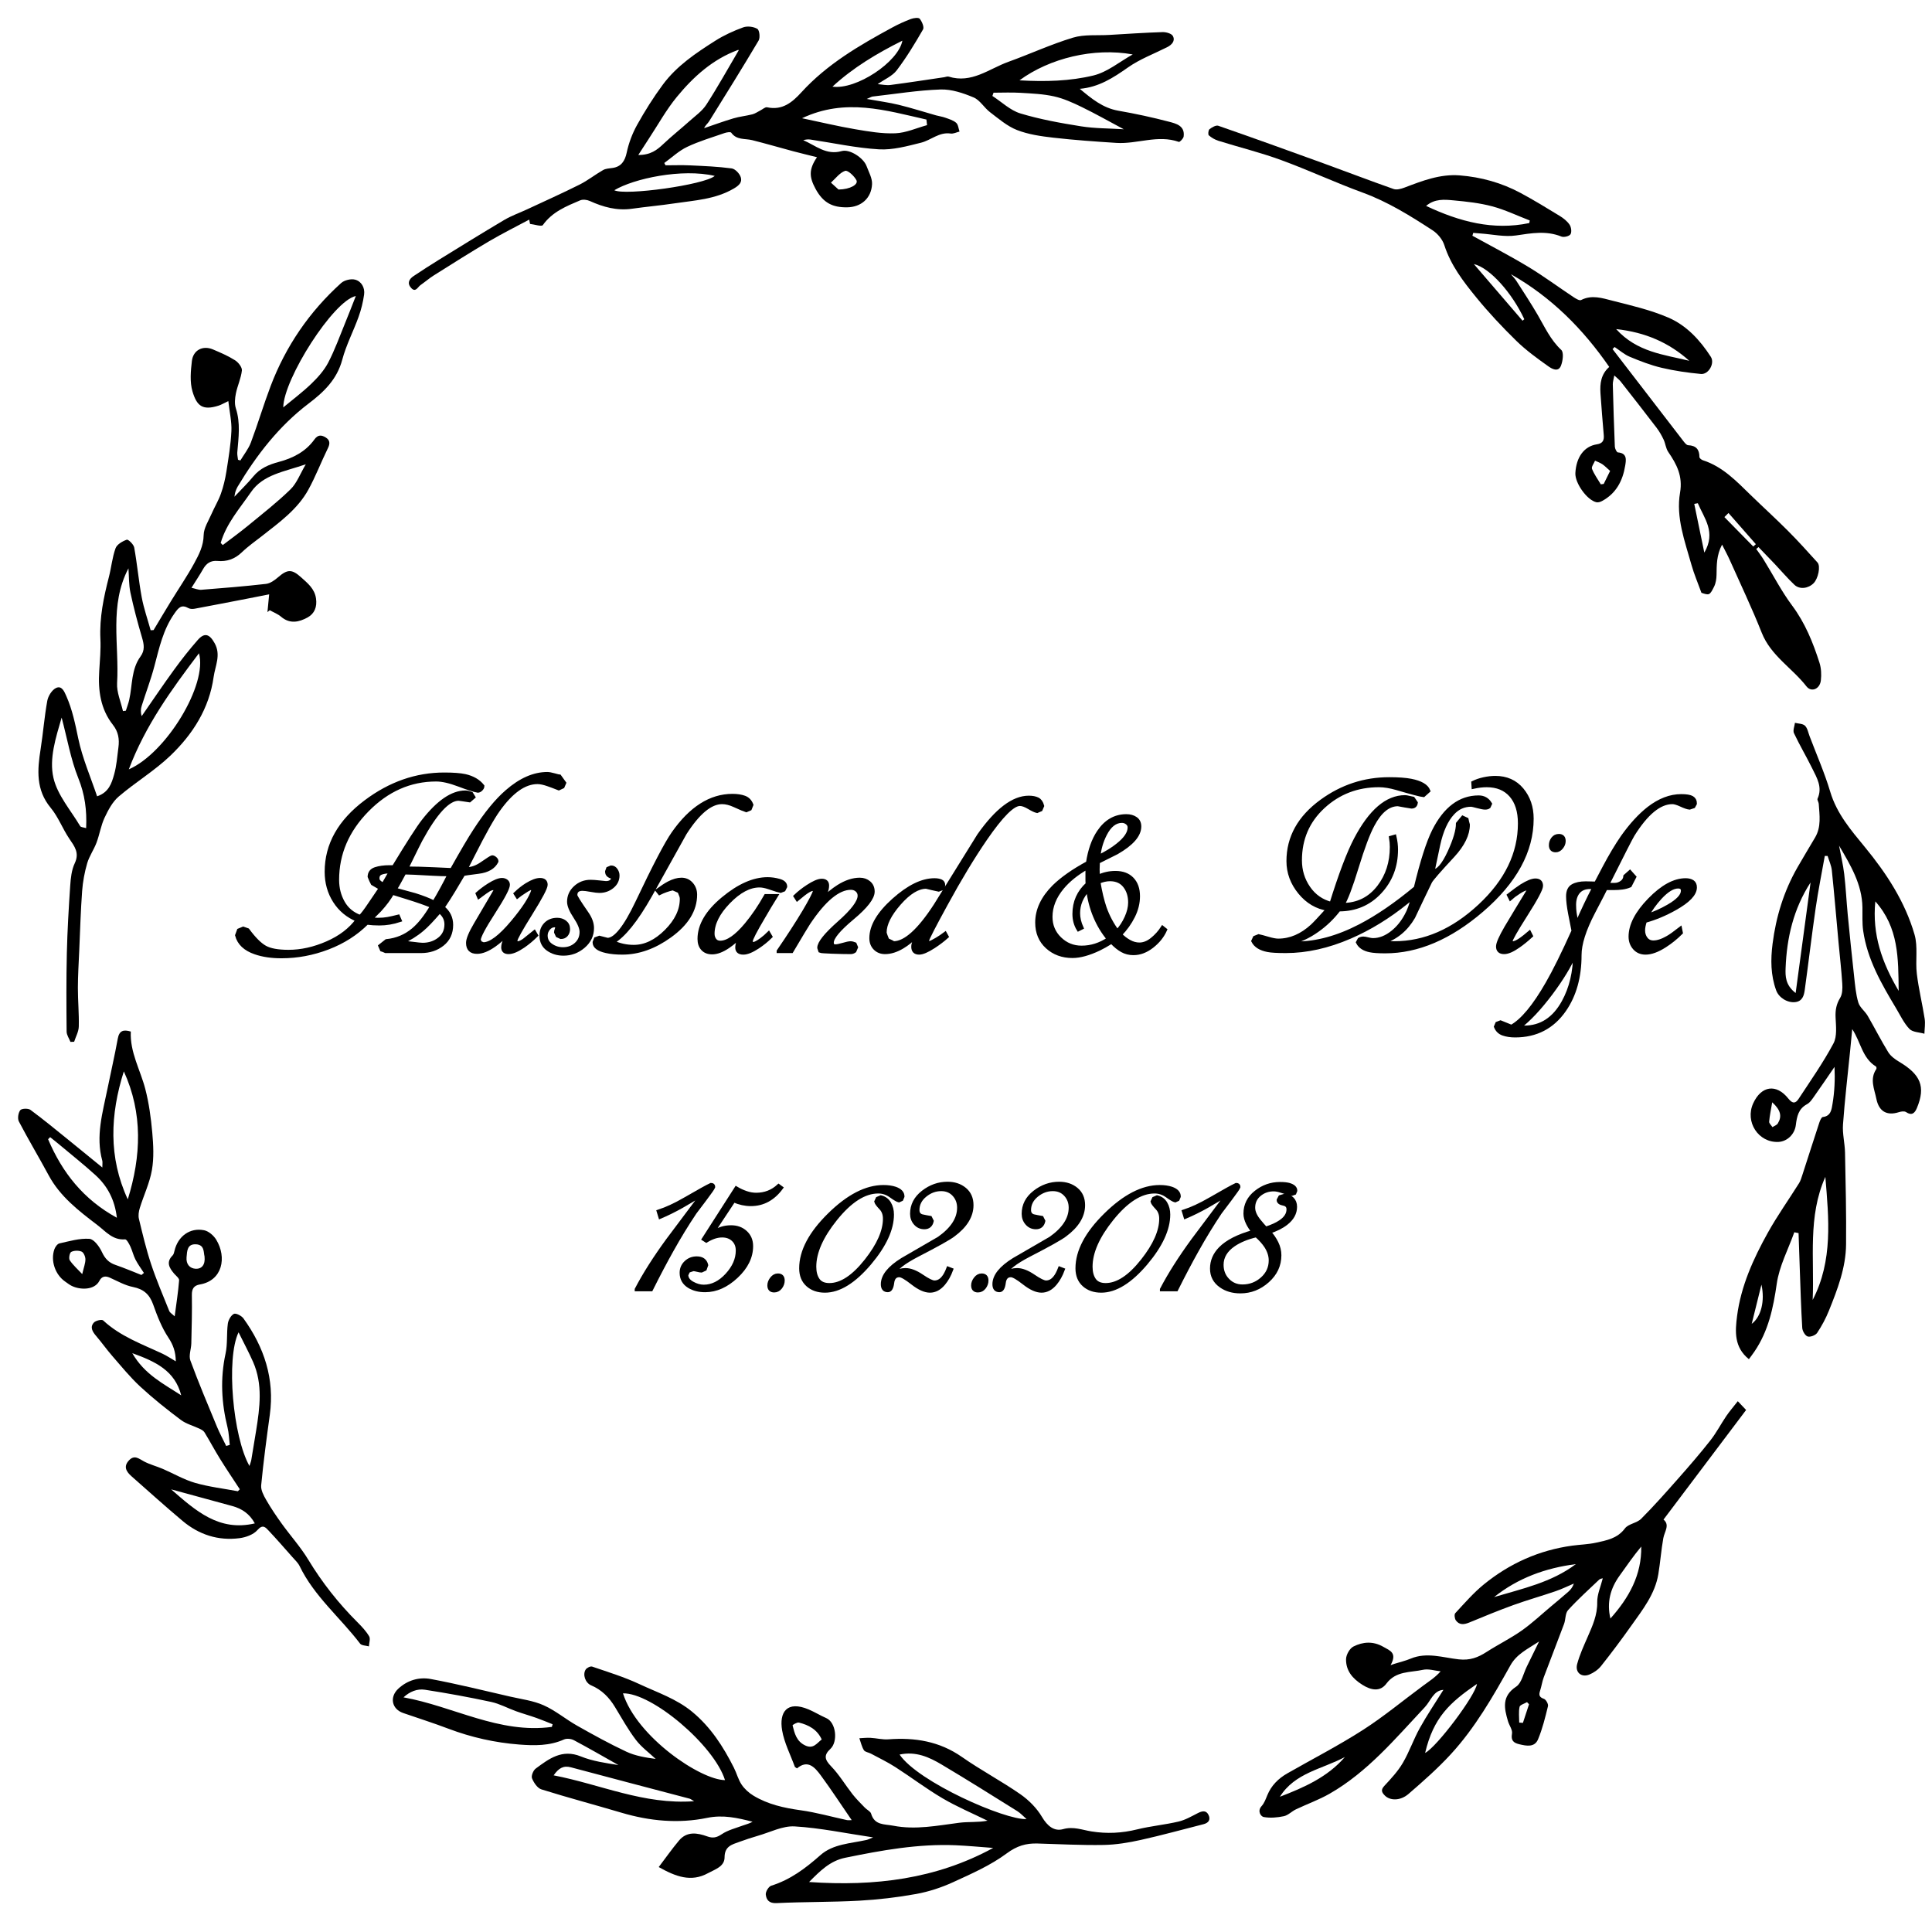 <?xml version="1.0" encoding="utf-8"?>
<!-- Generator: Adobe Illustrator 16.0.0, SVG Export Plug-In . SVG Version: 6.00 Build 0)  -->
<!DOCTYPE svg PUBLIC "-//W3C//DTD SVG 1.1//EN" "http://www.w3.org/Graphics/SVG/1.1/DTD/svg11.dtd">
<svg version="1.1" xmlns="http://www.w3.org/2000/svg" xmlns:xlink="http://www.w3.org/1999/xlink" x="0px" y="0px" width="512px"
	 height="512px" viewBox="0 0 512 512" enable-background="new 0 0 512 512" xml:space="preserve">
<g id="Layer_2" display="none">
	<rect x="0" display="inline" width="512" height="512"/>
</g>
<g id="Layer_1">
	<g>
		<path d="M225.708,482.354c-2.847-4.146-5.402-8.071-8.18-11.841c-1.582-2.146-3.441-4.289-6.313-1.875
			c-0.335-0.245-0.536-0.313-0.579-0.434c-1.171-3.207-2.801-6.339-3.367-9.649c-0.813-4.763,1.244-7.989,7.052-5.527
			c1.577,0.666,3.042,1.594,4.613,2.27c2.675,1.151,3.169,6.288,1.136,8.166c-1.853,1.714-1.496,2.887,0.196,4.635
			c2.154,2.223,3.764,4.972,5.69,7.427c0.989,1.257,2.146,2.381,3.258,3.54c0.532,0.555,1.456,0.948,1.641,1.577
			c0.918,3.126,3.516,2.728,5.869,3.187c5.927,1.155,11.686-0.036,17.505-0.782c2.443-0.313,4.955-0.052,7.473-0.543
			c-3.981-1.957-8.094-3.688-11.906-5.928c-4.309-2.531-8.305-5.577-12.515-8.278c-2.072-1.332-4.308-2.404-6.481-3.569
			c-0.616-0.333-1.549-0.417-1.855-0.911c-0.584-0.942-0.821-2.103-1.204-3.166c0.984-0.044,1.97-0.163,2.949-0.108
			c1.587,0.086,3.186,0.511,4.748,0.396c7.015-0.53,13.527,0.512,19.486,4.676c5.014,3.507,10.466,6.386,15.491,9.876
			c2.242,1.561,4.35,3.686,5.727,6.021c1.407,2.384,3.228,3.895,5.586,3.227c2.74-0.775,5.079,0.219,7.515,0.604
			c4.115,0.656,8.06,0.465,12.093-0.533c3.618-0.893,7.377-1.226,11.006-2.082c1.782-0.42,3.446-1.397,5.104-2.24
			c1.134-0.575,2.194-0.813,2.824,0.479c0.604,1.238,0.047,2.114-1.318,2.46c-5.54,1.402-11.05,2.938-16.628,4.173
			c-3.229,0.717-6.563,1.271-9.861,1.328c-5.838,0.104-11.687-0.212-17.528-0.382c-3.044-0.092-5.47,0.639-8.149,2.625
			c-4.277,3.176-9.325,5.39-14.22,7.634c-3.1,1.419-6.445,2.516-9.797,3.123c-4.982,0.901-10.057,1.496-15.117,1.775
			c-7.28,0.399-14.591,0.283-21.877,0.64c-1.984,0.097-2.685-0.89-2.834-2.271c-0.082-0.751,0.756-2.13,1.452-2.347
			c5.08-1.584,9.103-4.63,13.041-8.111c3.339-2.951,7.992-3.071,12.208-4.009c0.401-0.089,0.771-0.298,1.744-0.68
			c-7.354-1.093-14.04-2.512-20.787-2.91c-3.188-0.188-6.496,1.557-9.736,2.479c-1.658,0.476-3.297,1.034-4.921,1.617
			c-1.969,0.708-3.924,1.157-3.925,4.118c-0.003,2.44-2.565,3.184-4.386,4.179c-4.514,2.473-8.598,0.889-13.063-1.62
			c1.884-2.479,3.535-4.84,5.384-7.037c2.1-2.493,4.837-2.037,7.465-1.092c1.484,0.534,2.495,0.342,3.85-0.572
			c1.63-1.101,3.679-1.597,5.57-2.299c0.852-0.317,1.752-0.507,2.602-1.012c-3.983-1.017-7.808-1.897-12.038-1.024
			c-7.617,1.573-15.231,0.852-22.711-1.369c-7.059-2.098-14.185-3.979-21.211-6.182c-1.063-0.332-2.022-1.774-2.487-2.923
			c-0.264-0.65,0.318-2.104,0.973-2.585c3.523-2.601,6.979-5.25,11.955-3.227c3.124,1.27,6.562,1.752,9.967,2.288
			c-3.923-2.208-7.819-4.468-11.792-6.581c-0.724-0.385-1.91-0.517-2.624-0.197c-3.83,1.721-7.852,1.649-11.842,1.345
			c-6.449-0.496-12.721-1.901-18.796-4.199c-3.953-1.498-7.986-2.779-11.986-4.157c-3.053-1.051-3.679-4.258-1.253-6.483
			c2.439-2.238,5.51-3.096,8.56-2.528c7.064,1.314,14.051,3.059,21.061,4.665c2.983,0.684,6.121,1.072,8.872,2.305
			c3.135,1.398,5.855,3.707,8.874,5.41c4.276,2.414,8.586,4.798,13.031,6.878c2.372,1.111,5.058,1.558,7.767,1.919
			c-1.77-1.67-3.798-3.14-5.248-5.053c-2.067-2.725-3.75-5.75-5.526-8.688c-1.543-2.553-3.511-4.568-6.312-5.752
			c-1.55-0.651-2.328-2.851-1.461-4.194c0.296-0.463,1.271-0.938,1.721-0.778c4.199,1.438,8.479,2.748,12.487,4.625
			c4.765,2.232,9.818,3.882,14.021,7.352c4.938,4.078,8.234,9.236,11.049,14.814c0.741,1.47,1.144,3.14,2.05,4.482
			c0.783,1.165,1.938,2.205,3.148,2.936c3.819,2.303,8.061,3.246,12.466,3.855c4.158,0.575,8.234,1.737,12.35,2.627
			C224.796,482.409,225.119,482.354,225.708,482.354z M263.206,489.722c-3.331-0.243-6.628-0.568-9.932-0.712
			c-9.934-0.418-19.628,1.334-29.296,3.318c-3.985,0.818-6.618,3.449-9.561,6.422C231.821,499.963,248.096,497.968,263.206,489.722z
			 M192.134,471.746c-2.901-9.243-19.379-23.173-27.038-22.992C168.755,460.3,185.653,471.718,192.134,471.746z M146.249,457.646
			c0.065-0.232,0.132-0.467,0.2-0.699c-1.424-0.562-2.835-1.162-4.276-1.67c-1.802-0.64-3.645-1.149-5.437-1.796
			c-2.203-0.792-4.308-1.964-6.567-2.451c-5.817-1.252-11.683-2.324-17.564-3.233c-2.018-0.311-4.002,0.476-5.669,2.018
			C120.147,452.19,132.287,459.548,146.249,457.646z M238.397,464.974c4.904,7.266,27.965,17.402,33.661,17.104
			c-0.936-0.807-1.616-1.581-2.457-2.104c-6.664-4.156-13.312-8.342-20.065-12.355C246.222,465.648,242.694,464.055,238.397,464.974
			z M183.947,477.339c-0.733-0.419-0.95-0.611-1.2-0.676c-10.48-2.767-20.966-5.499-31.436-8.304
			c-2.015-0.539-3.267,0.23-4.59,2.127C159.109,472.858,170.601,478.321,183.947,477.339z M217.764,460.978
			c-1.217-2.67-3.475-3.84-6.035-4.478c-0.497-0.123-1.72,0.626-1.689,0.742c0.53,2.116,1.024,4.224,3.35,5.322
			C215.571,463.596,216.471,461.941,217.764,460.978z"/>
		<path d="M390.202,62.472c4.932,2.724,9.943,5.307,14.761,8.216c4.108,2.481,7.979,5.356,11.983,8.014
			c0.621,0.412,1.621,1.038,2.06,0.812c2.838-1.457,5.62-0.507,8.295,0.172c5.004,1.269,10.107,2.448,14.822,4.477
			c4.807,2.068,8.418,5.97,11.262,10.393c1.11,1.73-0.598,4.742-2.633,4.549c-3.495-0.33-7.002-0.833-10.417-1.64
			c-2.88-0.68-5.685-1.771-8.429-2.916c-1.449-0.604-2.688-1.711-4.021-2.592c-0.184,0.185-0.362,0.369-0.546,0.555
			c6.22,8.088,12.438,16.181,18.675,24.258c0.375,0.488,0.89,1.196,1.367,1.217c2.097,0.095,2.974,1.112,2.984,3.144
			c0.001,0.291,0.547,0.722,0.919,0.842c5.25,1.688,8.893,5.555,12.683,9.239c3.261,3.171,6.633,6.23,9.842,9.452
			c2.707,2.715,5.282,5.56,7.846,8.41c0.879,0.977,0.172,4.265-1.025,5.475c-1.401,1.419-3.699,1.736-5.087,0.435
			c-1.825-1.715-3.448-3.646-5.174-5.47c-1.438-1.519-2.897-3.018-4.349-4.526c-0.201,0.166-0.402,0.333-0.603,0.5
			c0.669,0.956,1.386,1.881,1.994,2.873c2.499,4.045,4.685,8.318,7.515,12.113c3.451,4.628,5.539,9.8,7.257,15.176
			c0.465,1.455,0.536,3.14,0.362,4.671c-0.261,2.285-2.518,3.246-3.827,1.564c-3.785-4.863-9.427-8.102-11.843-14.201
			c-2.593-6.542-5.635-12.908-8.503-19.341c-0.536-1.202-1.175-2.36-2.007-4.015c-1.501,2.857-1.417,5.441-1.466,8.029
			c-0.021,1.057-0.195,2.213-0.663,3.142c-1.161,2.313-1.267,2.279-3.337,1.601c-0.958-2.654-1.964-4.978-2.641-7.393
			c-1.757-6.271-4.163-12.566-3.026-19.165c0.752-4.37-0.889-7.511-3.138-10.78c-0.636-0.927-0.727-2.213-1.22-3.262
			c-0.519-1.097-1.13-2.175-1.866-3.138c-3.145-4.122-6.343-8.203-9.544-12.285c-0.37-0.471-0.873-0.837-1.661-1.576
			c-0.186,1.048-0.413,1.701-0.396,2.347c0.144,5.508,0.311,11.015,0.539,16.518c0.025,0.542,0.487,1.5,0.806,1.525
			c2.5,0.2,2.186,2.006,1.94,3.499c-0.647,4.002-2.396,7.386-6.143,9.391c-0.438,0.235-1.04,0.425-1.495,0.319
			c-2.499-0.576-5.707-5.101-5.568-7.736c0.224-4.207,2.315-7.1,5.696-7.613c1.562-0.239,1.949-1.051,1.829-2.445
			c-0.313-3.693-0.624-7.389-0.873-11.086c-0.173-2.589,0.149-5.065,2.325-6.979c-6.966-10.084-15.354-18.503-26.069-24.581
			c0.494,0.599,1.058,1.156,1.477,1.808c1.896,2.959,3.834,5.901,5.604,8.938c1.89,3.246,3.419,6.664,6.277,9.332
			c0.705,0.657,0.419,2.946-0.095,4.207c-0.729,1.79-2.452,0.759-3.342,0.125c-2.945-2.093-5.909-4.238-8.482-6.754
			c-3.746-3.662-7.357-7.509-10.665-11.569c-3.407-4.179-6.706-8.48-8.413-13.788c-0.482-1.499-1.754-3.045-3.091-3.915
			c-5.894-3.836-11.846-7.553-18.538-9.999c-7.29-2.663-14.349-5.968-21.636-8.634c-5.42-1.983-11.053-3.37-16.567-5.089
			c-0.935-0.29-1.847-0.817-2.575-1.454c-0.252-0.22-0.139-1.382,0.182-1.63c0.648-0.5,1.711-1.123,2.33-0.909
			c9.267,3.221,18.501,6.55,27.724,9.899c6.249,2.268,12.453,4.658,18.725,6.858c0.825,0.291,1.999-0.035,2.899-0.377
			c4.724-1.795,9.447-3.638,14.626-3.23c5.677,0.449,11.104,1.96,16.129,4.656c3.528,1.896,6.954,3.988,10.372,6.08
			c0.991,0.607,1.989,1.393,2.625,2.339c0.434,0.652,0.608,1.955,0.231,2.532c-0.341,0.525-1.744,0.867-2.4,0.603
			c-4.016-1.622-7.932-0.896-12.023-0.293c-3.036,0.448-6.249-0.3-9.383-0.52c-0.656-0.046-1.311-0.106-1.963-0.16
			C390.349,61.971,390.278,62.22,390.202,62.472z M405.273,59.113c0.044-0.228,0.086-0.455,0.13-0.682
			c-3.307-1.277-6.538-2.836-9.941-3.747c-3.327-0.889-6.815-1.264-10.261-1.585c-2.425-0.228-4.997-0.467-7.269,1.472
			C386.806,58.758,395.714,61.117,405.273,59.113z M428.297,87.213c5.556,6.134,12.683,6.751,19.381,8.4
			C442.31,90.81,436.059,88.054,428.297,87.213z M403.492,84.99c0.153-0.132,0.308-0.265,0.462-0.396
			c-3.155-6.809-9.043-13.596-13.37-14.618C394.888,74.981,399.189,79.987,403.492,84.99z M449.939,133.358
			c-0.315,0.059-0.628,0.119-0.944,0.179c0.852,4.119,1.7,8.238,2.665,12.909C454.842,141.023,451.609,137.33,449.939,133.358z
			 M426.698,124.803c-0.896-0.787-1.43-1.359-2.063-1.784c-0.59-0.394-1.284-0.631-1.932-0.938
			c-0.296,0.734-1.014,1.632-0.805,2.169c0.567,1.449,1.528,2.745,2.333,4.1c0.256-0.033,0.512-0.068,0.771-0.103
			C425.565,127.108,426.122,125.969,426.698,124.803z M458.068,135.95c-0.358,0.361-0.724,0.723-1.085,1.082
			c2.549,2.6,5.102,5.199,7.65,7.798c0.231-0.206,0.46-0.41,0.688-0.616C462.906,141.46,460.487,138.705,458.068,135.95z"/>
		<path d="M216.511,41.667c-2.336-0.586-4.339-1.062-6.328-1.592c-3.619-0.968-7.216-2.025-10.852-2.934
			c-1.913-0.477-4.125,0.037-5.543-1.979c-0.184-0.262-1.212-0.098-1.768,0.096c-3.335,1.161-6.753,2.165-9.929,3.673
			c-2.196,1.042-4.045,2.816-6.05,4.263c0.112,0.204,0.224,0.408,0.335,0.614c2.181,0,4.365-0.084,6.543,0.018
			c3.666,0.173,7.348,0.317,10.982,0.806c0.925,0.125,2.103,1.37,2.408,2.337c0.395,1.24-0.309,2.097-1.787,2.964
			c-4.947,2.915-10.426,3.16-15.811,3.966c-3.738,0.559-7.509,0.889-11.25,1.42c-3.975,0.566-7.601-0.443-11.169-2.058
			c-0.741-0.337-1.849-0.466-2.559-0.163c-3.673,1.561-7.394,3.053-9.874,6.549c-0.333,0.467-2.227-0.178-3.398-0.308
			c-0.071-0.379-0.141-0.759-0.213-1.14c-3.56,1.907-7.183,3.704-10.658,5.752c-4.93,2.904-9.761,5.976-14.608,9.02
			c-1.241,0.781-2.361,1.753-3.564,2.598c-0.733,0.516-1.283,2.034-2.463,0.736c-1.137-1.25-0.543-2.354,0.67-3.158
			c2.217-1.474,4.451-2.925,6.72-4.323c5.749-3.545,11.489-7.107,17.304-10.546c1.861-1.102,3.943-1.828,5.917-2.747
			c4.683-2.184,9.401-4.295,14.02-6.609c2.179-1.092,4.119-2.649,6.246-3.859c0.711-0.403,1.659-0.431,2.505-0.554
			c2.306-0.331,3.277-1.856,3.745-4.065c0.539-2.536,1.494-5.077,2.755-7.344c2.057-3.688,4.32-7.294,6.832-10.688
			c3.664-4.953,8.753-8.356,13.878-11.606c2.305-1.463,4.85-2.629,7.419-3.558c1.097-0.397,2.749-0.192,3.741,0.41
			c0.563,0.342,0.778,2.33,0.331,3.089c-4.27,7.202-8.704,14.307-13.123,21.418c-0.354,0.568-0.954,0.981-1.316,1.802
			c2.596-0.878,5.169-1.83,7.797-2.606c1.63-0.482,3.354-0.643,5.003-1.066c0.729-0.187,1.382-0.664,2.072-1.008
			c0.611-0.302,1.298-0.959,1.817-0.849c4.025,0.857,6.621-1.267,9.084-3.968c6.798-7.466,15.385-12.459,24.133-17.204
			c1.575-0.855,3.223-1.606,4.897-2.234c0.722-0.269,2.027-0.438,2.332-0.06c0.597,0.742,1.234,2.219,0.879,2.829
			c-2.143,3.721-4.38,7.421-6.974,10.837c-1.16,1.526-3.215,2.375-5.052,3.664c1.114,0.082,2.29,0.362,3.411,0.216
			c4.756-0.617,9.499-1.359,14.24-2.056c0.393-0.057,0.828-0.264,1.17-0.157c6.068,1.905,10.691-2.071,15.813-3.916
			c5.732-2.065,11.294-4.646,17.108-6.405c3.007-0.91,6.404-0.538,9.626-0.726c4.707-0.276,9.418-0.598,14.134-0.748
			c0.938-0.03,2.386,0.374,2.735,1.037c0.688,1.287-0.274,2.333-1.527,2.965c-3.479,1.752-7.21,3.143-10.365,5.358
			c-3.904,2.74-7.747,5.251-12.781,5.67c3.129,2.611,6.104,5.083,10.212,5.801c4.518,0.789,9.018,1.756,13.449,2.921
			c1.864,0.491,4.249,1.066,3.864,3.915c-0.074,0.549-1.027,1.512-1.272,1.426c-5.565-1.972-11.036,0.623-16.538,0.269
			c-5.589-0.358-11.181-0.748-16.739-1.385c-3.253-0.373-6.605-0.85-9.619-2.029c-2.606-1.02-4.874-2.999-7.154-4.732
			c-1.554-1.182-2.651-3.197-4.346-3.906c-2.748-1.15-5.837-2.202-8.743-2.103c-6.017,0.204-12.005,1.187-18.001,1.867
			c-0.292,0.033-0.565,0.223-1.571,0.641c3.277,0.59,5.912,0.928,8.477,1.556c3.326,0.813,6.592,1.86,9.886,2.792
			c0.808,0.229,1.657,0.328,2.441,0.614c1.008,0.366,2.125,0.682,2.898,1.358c0.551,0.483,0.608,1.526,0.888,2.32
			c-0.789,0.189-1.611,0.632-2.355,0.524c-3.05-0.452-5.202,1.768-7.831,2.423c-3.658,0.912-7.489,1.979-11.174,1.762
			c-6.081-0.356-12.108-1.692-18.162-2.592c-0.609-0.089-1.245-0.011-1.898,0.164c3.272,1.401,6.082,4.065,10.191,2.896
			c2.137-0.607,5.792,1.812,6.589,3.966c0.585,1.577,1.536,3.222,1.459,4.795c-0.183,3.744-2.903,6.094-6.604,6.14
			c-3.752,0.045-6.317-1.078-8.387-4.93C214.457,46.928,214.295,44.915,216.511,41.667z M169.153,41.072
			c3.264,0.019,4.974-1.333,6.659-2.93c2.21-2.092,4.607-3.985,6.871-6.017c1.569-1.406,3.4-2.68,4.512-4.401
			c3.044-4.717,5.769-9.641,8.591-14.431c0.033,0.006-0.134-0.084-0.25-0.042c-6.669,2.466-11.771,7.085-16.158,12.421
			c-2.816,3.423-4.987,7.378-7.441,11.1C171.097,38.048,170.274,39.339,169.153,41.072z M297.818,34.255
			c-4.043-2.155-7.549-4.146-11.166-5.905c-2.347-1.141-4.79-2.245-7.313-2.809c-2.9-0.646-5.934-0.766-8.912-0.946
			c-2.368-0.143-4.752-0.029-7.129-0.029c-0.102,0.286-0.203,0.573-0.303,0.858c2.457,1.59,4.727,3.82,7.422,4.635
			c5.228,1.581,10.67,2.554,16.08,3.417C290.115,34.055,293.839,34.006,297.818,34.255z M212.548,31.333
			c4.971,1.045,9.468,2.127,14.016,2.902c3.542,0.604,7.168,1.235,10.727,1.089c2.822-0.118,5.596-1.397,8.388-2.161
			c-0.052-0.493-0.106-0.987-0.163-1.481C234.76,29.26,224.044,25.89,212.548,31.333z M300.183,14.425
			c-10.316-1.873-22.047,1.011-30.014,6.865c6.825,0.394,13.359,0.222,19.605-1.288C293.477,19.105,296.73,16.345,300.183,14.425z
			 M189.416,46.621c-8.643-2.037-21.428,0.682-26.615,3.793C165.626,51.908,186.62,49.009,189.416,46.621z M220.613,22.96
			c6.282,0.905,17.479-6.536,18.528-12.182C232.315,14.188,226.063,17.935,220.613,22.96z M222.216,50.229
			c3.142-0.043,5.313-1.369,4.744-2.472c-0.577-1.117-2.308-2.708-2.988-2.479c-1.441,0.486-2.53,2.021-3.763,3.125
			C221.035,49.156,221.862,49.906,222.216,50.229z"/>
		<path d="M60.51,106.298c-1.293,0.611-1.892,0.977-2.543,1.187c-4.314,1.388-5.824,0.066-6.955-3.749
			c-0.741-2.495-0.474-5.405-0.161-8.068c0.349-2.913,2.913-4.192,5.565-3.072c2.01,0.848,4.038,1.72,5.872,2.88
			c0.872,0.549,1.903,1.854,1.814,2.708c-0.217,2.058-1.175,4.026-1.589,6.081c-0.257,1.275-0.398,2.75-0.011,3.947
			c1.262,3.884,0.721,7.755,0.384,11.653c-0.054,0.65,0.123,1.318,0.191,1.979c0.21,0.063,0.417,0.125,0.624,0.188
			c0.943-1.581,2.146-3.063,2.785-4.762c1.853-4.93,3.351-9.994,5.219-14.918c4.021-10.606,10.282-19.746,18.699-27.343
			c0.856-0.772,2.621-1.194,3.722-0.893c1.681,0.461,2.609,2.144,2.365,3.939c-0.279,2.003-0.775,4.012-1.463,5.916
			c-1.365,3.806-3.287,7.448-4.319,11.333c-1.392,5.224-4.842,8.547-8.893,11.619c-7.889,5.982-13.82,13.667-18.866,22.09
			c-0.24,0.404-0.407,0.86-0.563,1.307c-0.102,0.281-0.124,0.59-0.262,1.315c1.864-1.984,3.531-3.587,4.99-5.359
			c1.806-2.193,4.148-3.167,6.812-3.875c3.705-0.984,7.096-2.719,9.392-5.938c0.968-1.36,1.938-1.182,3.012-0.52
			c1.09,0.67,1.184,1.576,0.583,2.797c-1.796,3.651-3.243,7.489-5.202,11.042c-2.86,5.186-7.621,8.609-12.173,12.181
			c-1.844,1.447-3.785,2.8-5.466,4.417c-1.856,1.781-3.965,2.506-6.438,2.282c-1.824-0.166-2.97,0.653-3.831,2.178
			c-0.853,1.507-1.82,2.949-3.059,4.932c1.048,0.224,1.846,0.59,2.612,0.528c5.723-0.452,11.446-0.909,17.146-1.563
			c1.12-0.13,2.277-0.969,3.185-1.751c2.483-2.148,3.652-2.202,6.104,0.008c1.743,1.573,3.586,3.013,3.956,5.613
			c0.317,2.232-0.396,4.026-2.255,5.039c-2.264,1.232-4.683,1.781-7.004-0.204c-0.863-0.736-1.993-1.159-2.999-1.725
			c-0.205,0.167-0.409,0.334-0.612,0.501c0.139-1.438,0.277-2.873,0.453-4.708c-2.062,0.405-3.865,0.765-5.672,1.116
			c-4.694,0.907-9.386,1.823-14.087,2.696c-0.512,0.094-1.165,0.092-1.597-0.147c-1.915-1.066-2.646-0.164-3.775,1.448
			c-2.974,4.235-4.002,9.076-5.279,13.905c-0.938,3.554-2.258,7.009-3.365,10.521c-0.259,0.822-0.337,1.703-0.004,2.728
			c2.847-4.091,5.632-8.231,8.564-12.262c1.983-2.728,4.076-5.391,6.301-7.922c1.798-2.045,3.123-1.556,4.465,0.862
			c1.736,3.123,0.145,6.002-0.267,8.954c-1.168,8.365-5.529,15.165-11.429,20.822c-4.191,4.02-9.296,7.072-13.729,10.864
			c-1.654,1.414-2.794,3.593-3.747,5.623c-0.971,2.072-1.317,4.434-2.13,6.598c-0.703,1.869-1.918,3.564-2.474,5.463
			c-0.691,2.378-1.154,4.871-1.338,7.342c-0.387,5.231-0.533,10.484-0.764,15.73c-0.146,3.313-0.355,6.625-0.362,9.94
			c-0.008,3.421,0.326,6.841,0.238,10.254c-0.033,1.354-0.801,2.688-1.231,4.031c-0.325,0.014-0.65,0.025-0.977,0.039
			c-0.356-0.911-1.008-1.817-1.018-2.732c-0.063-6.927-0.104-13.857,0.059-20.783c0.141-5.962,0.491-11.922,0.893-17.871
			c0.14-2.015,0.357-4.177,1.202-5.958c1.313-2.764-0.064-4.472-1.45-6.519c-1.775-2.628-2.91-5.745-4.914-8.157
			c-3.981-4.796-3.551-10.077-2.676-15.602c0.669-4.244,0.991-8.546,1.762-12.769c0.23-1.262,1.21-2.849,2.292-3.386
			c1.567-0.775,2.244,0.979,2.77,2.166c1.585,3.583,2.347,7.364,3.149,11.208c1.091,5.21,3.266,10.193,4.991,15.316
			c3.144-1.049,3.866-3.512,4.512-5.786c0.655-2.309,0.82-4.765,1.138-7.163c0.287-2.167,0.012-4.121-1.458-5.989
			c-3.282-4.166-3.957-9.095-3.628-14.247c0.18-2.836,0.442-5.69,0.31-8.519c-0.27-5.657,0.876-11.075,2.268-16.485
			c0.644-2.503,0.874-5.133,1.747-7.54c0.369-1.021,1.822-1.872,2.972-2.27c0.397-0.137,1.823,1.237,1.971,2.067
			c0.792,4.376,1.185,8.825,1.994,13.197c0.55,2.954,1.563,5.822,2.367,8.73c0.257-0.014,0.514-0.029,0.772-0.042
			c1.543-2.571,3.072-5.157,4.64-7.716c2.045-3.333,4.264-6.569,6.133-9.996c1.244-2.287,2.456-4.588,2.501-7.458
			c0.031-1.889,1.288-3.781,2.091-5.631c0.781-1.803,1.827-3.501,2.479-5.345c0.672-1.894,1.141-3.886,1.456-5.872
			c0.561-3.561,1.159-7.141,1.327-10.73C61.438,111.777,60.846,109.288,60.51,106.298z M34.136,203.888
			c9.948-4.346,20.938-22.527,18.592-30.765C45.42,182.787,38.549,192.22,34.136,203.888z M94.296,78.45
			c-5.939,1.199-19.149,22.001-19.23,29.515c2.451-2.039,5.083-4.002,7.427-6.258c1.711-1.648,3.384-3.512,4.476-5.594
			c1.765-3.377,3.053-7.005,4.507-10.542C92.416,83.29,93.296,80.983,94.296,78.45z M34.041,150.616
			c-5.155,9.817-2.407,20.267-3.009,30.408c-0.146,2.434,1,4.946,1.553,7.42c0.253-0.031,0.506-0.064,0.762-0.096
			c0.303-0.964,0.679-1.911,0.899-2.893c0.87-3.875,0.494-8.079,3.01-11.51c1.165-1.594,0.924-3.152,0.398-4.928
			c-1.168-3.949-2.229-7.94-3.089-11.966C34.123,154.96,34.198,152.763,34.041,150.616z M58.485,143.884
			c0.181,0.189,0.365,0.376,0.552,0.565c2.242-1.718,4.541-3.371,6.722-5.167c3.807-3.132,7.715-6.176,11.234-9.609
			c1.667-1.627,2.533-4.074,4.048-6.631c-5.735,1.988-11.307,2.694-14.518,7.359C63.562,134.705,59.986,138.718,58.485,143.884z
			 M16.335,190.169c-1.556,5.359-3.357,10.876-2.165,16.001c1.06,4.558,4.574,8.549,7.072,12.751
			c0.195,0.327,0.926,0.333,1.584,0.546c0.223-4.729-0.335-8.931-2.07-13.239C18.752,201.239,17.836,195.813,16.335,190.169z"/>
		<path d="M483.59,226.826c-0.815,4.595-1.746,9.174-2.416,13.792c-1.053,7.249-1.899,14.521-2.903,21.774
			c-0.202,1.459-0.627,2.955-2.508,3.176c-2.028,0.244-4.341-1.133-5.063-3.121c-1.461-4.024-1.487-8.125-0.948-12.357
			c0.911-7.162,2.984-13.894,6.555-20.157c1.533-2.695,3.162-5.337,4.728-8.015c1.654-2.828,1.157-5.899,0.948-8.931
			c-0.033-0.453-0.464-1.002-0.314-1.329c1.366-3.011-0.174-5.511-1.405-8.011c-1.55-3.148-3.354-6.178-4.848-9.352
			c-0.336-0.714,0.152-1.817,0.263-2.741c0.905,0.23,2.065,0.2,2.65,0.759c0.675,0.644,0.859,1.808,1.221,2.761
			c1.86,4.914,3.991,9.748,5.488,14.768c1.729,5.792,5.485,10.158,9.161,14.628c5.74,6.978,10.647,14.486,13.172,23.192
			c0.944,3.248,0.19,6.947,0.607,10.395c0.481,4.01,1.459,7.955,2.083,11.951c0.2,1.279-0.036,2.625-0.073,3.941
			c-1.35-0.395-3.122-0.393-3.966-1.272c-1.488-1.557-2.44-3.639-3.574-5.528c-3.847-6.431-7.605-12.919-8.689-20.501
			c-0.287-2.018-0.162-4.096-0.195-6.146c-0.086-6.18-3.174-11.26-6.196-16.404c0.466,2.508,1.065,5,1.368,7.528
			c0.426,3.576,0.59,7.184,0.934,10.769c0.528,5.46,1.088,10.917,1.691,16.368c0.258,2.32,0.449,4.692,1.11,6.908
			c0.388,1.307,1.754,2.286,2.479,3.527c1.857,3.184,3.509,6.486,5.438,9.619c0.646,1.047,1.788,1.897,2.878,2.545
			c5.674,3.371,7.13,6.552,4.718,12.302c-0.56,1.327-1.332,2.075-2.874,1.044c-0.435-0.29-1.287-0.169-1.866,0.02
			c-3.267,1.045-5.319-0.244-5.985-3.494c-0.545-2.672-1.818-5.264-0.021-7.926c0.1-0.145,0.041-0.582-0.082-0.66
			c-3.682-2.269-4.03-6.516-6.302-9.924c-0.188,1.947-0.371,3.898-0.565,5.849c-0.644,6.473-1.417,12.933-1.881,19.42
			c-0.177,2.463,0.486,4.971,0.538,7.465c0.166,8.11,0.355,16.22,0.277,24.327c-0.058,6.167-2.262,11.886-4.528,17.52
			c-0.832,2.065-1.898,4.064-3.129,5.913c-0.432,0.646-1.825,1.183-2.52,0.96c-0.673-0.217-1.388-1.447-1.436-2.27
			c-0.321-5.272-0.468-10.555-0.661-15.835c-0.113-3.097-0.213-6.19-0.315-9.283c-0.377-0.077-0.753-0.156-1.128-0.229
			c-1.611,4.531-3.979,8.953-4.649,13.623c-0.923,6.447-2.22,12.559-5.919,17.996c-0.434,0.641-0.909,1.256-1.468,2.018
			c-3.943-3.168-3.661-7.329-3.136-11.408c1.029-7.966,4.3-15.184,8.155-22.107c2.508-4.504,5.521-8.736,8.267-13.115
			c0.41-0.651,0.636-1.437,0.881-2.186c1.501-4.615,2.971-9.242,4.49-13.855c0.187-0.563,0.563-1.465,0.927-1.502
			c2.189-0.233,2.342-2.111,2.574-3.474c0.545-3.206,0.687-6.481,0.534-9.811c-1.753,2.546-3.479,5.108-5.272,7.635
			c-0.582,0.821-1.184,1.802-2.019,2.249c-2.291,1.23-2.679,3.264-2.963,5.533c-0.313,2.517-2.362,4.365-4.626,4.468
			c-5.292,0.231-8.913-5.315-6.672-10.228c2.136-4.668,6.123-5.283,9.325-1.248c1.159,1.465,1.939,1.229,2.71,0.06
			c3.175-4.835,6.515-9.593,9.231-14.681c1.008-1.885,0.668-4.604,0.565-6.924c-0.084-1.903,0.192-3.481,1.209-5.147
			c0.621-1.013,0.645-2.534,0.564-3.804c-0.229-3.604-0.65-7.193-0.98-10.792c-0.589-6.404-1.121-12.808-1.784-19.202
			c-0.134-1.296-0.731-2.546-1.117-3.818C484.086,226.834,483.838,226.831,483.59,226.826z M480.378,344.495
			c5.403-10.423,4.275-21.526,3.36-32.608C479.027,322.381,480.858,333.557,480.378,344.495z M479.819,233.86
			c-4.54,7.008-6.308,14.681-6.617,22.693c-0.082,2.133-0.074,4.508,2.662,6.606C477.229,253.059,478.522,243.458,479.819,233.86z
			 M496.981,238.881c-0.868,8.806,1.763,16.218,6.182,23.711C503.078,253.943,503.173,245.804,496.981,238.881z M464.224,350.832
			c2.533-1.891,3.524-6.152,2.575-10.391C465.94,343.907,465.081,347.369,464.224,350.832z M469.654,292.124
			c-0.345,2.056-0.687,3.585-0.808,5.137c-0.034,0.452,0.566,0.955,0.876,1.435c0.483-0.316,1.144-0.525,1.417-0.973
			C472.277,295.871,471.932,294.176,469.654,292.124z"/>
		<path d="M382.521,447.829c-2.644,0.156-3.339,2.903-4.933,4.597c-7.813,8.315-15.151,17.167-25.249,22.938
			c-2.835,1.618-5.958,2.729-8.915,4.139c-1.105,0.527-2.05,1.563-3.187,1.809c-1.742,0.367-3.637,0.529-5.357,0.216
			c-0.702-0.13-1.776-1.536-0.538-2.899c0.703-0.772,1.094-1.869,1.502-2.863c1.062-2.604,2.937-4.445,5.322-5.81
			c6.678-3.815,13.54-7.345,20.007-11.49c5.585-3.582,10.716-7.868,16.071-11.812c1.486-1.099,3.063-2.081,4.538-3.735
			c-1.565-0.161-3.224-0.727-4.685-0.399c-3.358,0.744-7.155,0.25-9.689,3.654c-1.632,2.199-4.007,1.808-6.381,0.308
			c-2.622-1.661-4.363-3.745-4.312-6.794c0.021-1.16,0.965-2.844,1.96-3.343c2.506-1.258,5.182-1.479,7.89,0.062
			c1.792,1.022,3.777,1.599,1.953,4.879c0.315-0.113,0.635-0.228,0.948-0.337c1.461-0.456,2.962-0.804,4.363-1.39
			c4.276-1.794,8.57-0.274,12.749,0.186c2.999,0.328,5.102-0.494,7.391-1.97c3.042-1.956,6.318-3.564,9.272-5.641
			c2.789-1.959,5.292-4.331,7.915-6.524c1.48-1.242,2.974-2.476,4.425-3.749c0.628-0.557,1.173-1.208,1.507-2.201
			c-1.615,0.684-3.196,1.466-4.851,2.028c-3.689,1.269-7.454,2.324-11.121,3.649c-3.951,1.43-7.846,3.032-11.729,4.638
			c-1.362,0.56-2.629,0.736-3.559-0.545c-0.339-0.462-0.477-1.595-0.168-1.922c2.438-2.628,4.81-5.375,7.575-7.629
			c6.827-5.553,14.639-9.07,23.419-10.268c2.104-0.287,4.254-0.331,6.316-0.787c2.812-0.625,5.65-1.098,7.646-3.777
			c0.918-1.232,3.164-1.404,4.307-2.554c3.417-3.427,6.633-7.062,9.838-10.692c2.909-3.297,5.793-6.625,8.51-10.084
			c1.582-2.01,2.77-4.328,4.21-6.453c0.872-1.275,1.896-2.455,3.051-3.933c0.87,0.914,1.479,1.556,2.203,2.323
			c-7.35,9.748-14.566,19.328-21.89,29.044c1.753,1.431,0.266,3.155-0.055,4.944c-0.563,3.148-0.79,6.358-1.315,9.517
			c-0.889,5.313-4.167,9.431-7.162,13.653c-2.574,3.635-5.241,7.203-8.011,10.691c-0.781,0.982-1.967,1.809-3.14,2.277
			c-2.08,0.839-3.791-0.592-3.203-2.786c0.666-2.48,1.765-4.854,2.795-7.22c1.277-2.939,2.583-5.776,2.525-9.172
			c-0.035-2.076,0.935-4.172,1.473-6.346c-0.2,0.071-0.684,0.102-0.951,0.357c-2.794,2.652-5.659,5.24-8.249,8.082
			c-0.77,0.845-0.617,2.471-1.066,3.673c-1.752,4.709-3.605,9.383-5.361,14.088c-0.439,1.167-0.604,2.431-0.993,3.617
			c-0.366,1.108-0.224,1.7,1.023,2.135c0.544,0.191,1.21,1.381,1.073,1.938c-0.722,2.968-1.458,5.975-2.629,8.781
			c-0.914,2.203-3.072,1.768-4.974,1.312c-1.474-0.353-2.271-0.952-1.932-2.803c0.187-1.003-0.735-2.179-1.066-3.309
			c-1.005-3.429-1.714-6.584,2.156-9.145c1.468-0.965,1.923-3.477,2.818-5.291c0.998-2.012,1.979-4.036,3.271-6.684
			c-3.153,2.062-5.936,3.34-7.612,6.349c-4.616,8.263-9.336,16.521-15.783,23.529c-3.462,3.766-7.333,7.178-11.211,10.526
			c-2.171,1.876-4.899,1.808-6.273,0.419c-0.831-0.842-1.126-1.491-0.125-2.567c1.767-1.897,3.578-3.845,4.88-6.058
			c1.735-2.948,2.845-6.258,4.509-9.249C378.191,454.479,380.435,451.169,382.521,447.829z M426.774,428.926
			c4.947-5.536,8.299-11.56,8.173-19.072c-2.078,2.49-3.883,5.127-5.746,7.72C426.765,420.967,425.767,424.644,426.774,428.926z
			 M391.41,446.252c-7.27,4.989-11.52,8.906-13.736,18.295C380.767,462.964,391.001,449.339,391.41,446.252z M395.951,423.242
			c7.492-2.237,15.229-3.878,21.658-8.732C409.62,415.532,402.297,418.176,395.951,423.242z M356.405,465.632
			c-5.957,3.19-13.266,4.161-17.217,10.526C345.575,473.696,351.801,470.972,356.405,465.632z M405.209,451.645
			c-0.18-0.188-0.355-0.371-0.534-0.559c-0.689,0.408-1.856,0.717-1.972,1.247c-0.285,1.339-0.093,2.772-0.093,4.171
			c0.324,0.024,0.65,0.047,0.979,0.073C404.134,454.932,404.672,453.289,405.209,451.645z"/>
		<path d="M46.588,360.768c-0.034-2.509-0.672-4.336-1.965-6.285c-1.756-2.646-2.952-5.723-4.023-8.744
			c-0.958-2.719-2.54-4.117-5.391-4.682c-2.114-0.42-4.094-1.564-6.099-2.461c-1.235-0.558-2.159-0.342-2.778,0.854
			c-1.273,2.462-5.028,2.445-7.319,1.326c-0.63-0.308-1.188-0.764-1.771-1.166c-2.63-1.83-3.898-5.545-2.822-8.563
			c0.217-0.609,0.793-1.414,1.334-1.533c2.628-0.58,5.333-1.396,7.945-1.211c1.217,0.088,2.657,2.078,3.324,3.519
			c0.805,1.729,1.808,2.788,3.571,3.392c2.328,0.801,4.594,1.771,6.886,2.67c0.22-0.183,0.438-0.363,0.656-0.546
			c-0.756-1.177-1.599-2.309-2.234-3.545c-0.566-1.103-0.832-2.354-1.364-3.479c-0.339-0.717-0.97-1.904-1.388-1.873
			c-3.28,0.263-5.104-2.076-7.313-3.766c-4.953-3.781-9.895-7.546-12.946-13.216c-2.574-4.78-5.371-9.442-7.888-14.253
			c-0.402-0.771-0.176-2.283,0.365-2.99c0.366-0.478,2.092-0.539,2.7-0.093c3.468,2.56,6.792,5.312,10.149,8.021
			c2.843,2.293,5.664,4.613,8.903,7.254c0-1.051,0.086-1.451-0.014-1.803c-1.805-6.514,0.1-12.756,1.373-19.045
			c0.9-4.428,1.922-8.834,2.729-13.281c0.393-2.172,1.505-2.484,3.455-1.896c-0.258,5.485,2.521,10.149,3.838,15.205
			c0.978,3.761,1.502,7.676,1.851,11.555c0.294,3.291,0.471,6.704-0.092,9.925c-0.594,3.434-2.165,6.688-3.206,10.058
			c-0.285,0.911-0.455,2.004-0.237,2.905c0.97,4.013,1.918,8.043,3.216,11.951c1.401,4.228,3.163,8.332,4.825,12.467
			c0.184,0.451,0.745,0.746,1.434,1.404c0.447-3.412,0.932-6.47,1.174-9.545c0.045-0.572-0.869-1.234-1.37-1.83
			c-1.265-1.507-2.116-3.014-0.353-4.765c0.292-0.294,0.401-0.813,0.504-1.248c0.893-3.806,4.063-6.185,7.838-5.429
			c1.204,0.24,2.531,1.388,3.205,2.486c2.878,4.699,1.676,10.864-4.34,11.887c-1.557,0.266-2.135,1.133-2.105,2.793
			c0.074,4.268-0.046,8.535-0.146,12.803c-0.032,1.525-0.729,3.236-0.252,4.539c2.172,5.913,4.634,11.724,7.045,17.551
			c0.723,1.74,1.629,3.405,2.451,5.109c0.314-0.098,0.628-0.188,0.944-0.284c-0.188-1.539-0.216-3.112-0.586-4.603
			c-1.615-6.5-1.963-12.98-0.529-19.588c0.558-2.561,0.253-5.294,0.602-7.916c0.128-0.97,0.812-2.209,1.604-2.613
			c0.529-0.269,2.025,0.494,2.53,1.191c5.501,7.631,8.305,16.025,6.993,25.555c-0.855,6.217-1.687,12.441-2.288,18.683
			c-0.121,1.252,0.662,2.71,1.34,3.891c1.25,2.173,2.662,4.261,4.127,6.296c2.313,3.209,4.99,6.178,7.028,9.545
			c3.665,6.051,7.985,11.521,12.975,16.511c1.158,1.154,2.318,2.386,3.146,3.777c0.385,0.65-0.02,1.769-0.065,2.669
			c-0.798-0.229-1.935-0.204-2.337-0.735c-5.263-6.904-12.159-12.54-16.025-20.541c-0.435-0.894-1.238-1.621-1.917-2.392
			c-2.079-2.354-4.142-4.729-6.297-7.013c-0.822-0.868-1.546-1.774-2.968-0.147c-1.051,1.203-3.059,1.93-4.73,2.147
			c-5.644,0.736-10.745-0.909-15.088-4.555c-4.6-3.86-9.065-7.886-13.569-11.863c-1.363-1.207-2.214-2.573-0.619-4.235
			c1.455-1.513,2.616-0.385,3.967,0.328c1.555,0.82,3.31,1.26,4.937,1.959c2.863,1.226,5.604,2.856,8.571,3.711
			c3.688,1.063,7.554,1.51,11.342,2.221c0.171-0.172,0.345-0.35,0.518-0.521c-1.759-2.695-3.568-5.361-5.263-8.098
			c-1.428-2.299-2.693-4.695-4.105-7.005c-0.26-0.427-0.829-0.718-1.313-0.953c-1.651-0.789-3.527-1.259-4.954-2.333
			c-3.698-2.779-7.337-5.669-10.733-8.807c-2.688-2.485-5.021-5.373-7.439-8.145c-1.485-1.706-2.793-3.57-4.267-5.29
			c-0.957-1.116-1.713-2.319-0.601-3.55c0.486-0.535,2.102-0.904,2.471-0.561c4.557,4.239,10.308,6.276,15.775,8.842
			C44.243,359.307,45.281,360.014,46.588,360.768z M66.111,388.501c0.203-0.662,0.41-1.149,0.494-1.66
			c0.438-2.549,0.853-5.104,1.262-7.659c0.982-6.148,1.832-12.315-0.813-18.289c-1.114-2.52-2.42-4.949-3.834-7.816
			C59.865,360.037,61.723,380.773,66.111,388.501z M33.865,317.84c3.556-11.459,4.023-22.795-1.047-33.918
			C29.207,295.355,28.691,306.691,33.865,317.84z M30.972,322.718c-0.539-4.702-2.461-8.385-5.687-11.313
			c-3.071-2.79-6.333-5.375-9.515-8.043c-0.814-0.688-1.651-1.336-2.478-2.002c-0.183,0.182-0.362,0.361-0.545,0.547
			C16.461,310.669,22.06,317.85,30.972,322.718z M45.355,394.693c6.543,5.697,12.67,11.244,22.176,9.024
			c-1.384-2.544-3.418-3.907-5.978-4.604C56.321,397.695,51.093,396.26,45.355,394.693z M35.058,358.602
			c3.254,5.666,8.334,8.146,12.964,11.178C46.351,363.204,41.174,360.816,35.058,358.602z M54.203,332.959
			c-0.287-1.005,0.063-3.088-2.256-3.207c-2.346-0.117-2.365,1.737-2.509,3.436c-0.161,1.871,0.883,2.992,2.479,3.053
			C53.417,336.293,54.459,335.221,54.203,332.959z M21.792,337.646c0.417-1.795,0.851-2.86,0.844-3.924
			c-0.003-0.709-0.467-1.806-1.017-2.037c-0.794-0.336-1.992-0.307-2.745,0.084c-0.431,0.224-0.708,1.744-0.386,2.219
			C19.402,335.332,20.664,336.438,21.792,337.646z"/>
	</g>
</g>
<g id="Layer_3">
	<g>
		<path stroke="#000000" stroke-miterlimit="10" d="M145.052,205.085c0.414,0,1.035,0.115,1.863,0.345
			c0.828,0.231,1.288,0.345,1.38,0.345l1.242,1.725l-0.414,0.966l-1.035,0.483c-1.289-0.506-2.208-0.851-2.76-1.035
			c-1.15-0.414-2.116-0.621-2.898-0.621c-3.45,0-6.924,2.461-10.419,7.383c-1.518,2.116-3.75,6.096-6.693,11.937l-1.794,3.519
			l-0.069,0.207c1.425,0,2.805-0.459,4.14-1.38c1.656-1.149,2.598-1.748,2.829-1.794c0.229,0,0.483,0.116,0.759,0.345
			c0.276,0.23,0.414,0.483,0.414,0.759c-0.783,1.564-2.38,2.496-4.795,2.794c-2.415,0.3-3.738,0.495-3.968,0.587l-0.138,0.138
			c-0.875,1.473-1.703,2.864-2.484,4.175c-0.783,1.311-1.749,2.818-2.898,4.52c1.518,1.196,2.277,2.737,2.277,4.623
			c0,2.163-0.783,3.864-2.346,5.106c-1.564,1.242-3.45,1.863-5.658,1.863h-9.384c-0.507-0.229-0.852-0.368-1.035-0.414l-0.414-0.966
			l1.656-1.311c2.714-0.276,5.083-1.265,7.107-2.967c1.656-1.38,3.312-3.473,4.968-6.279c-1.656-0.69-3.819-1.449-6.486-2.277
			c-1.794-0.552-3.128-0.966-4.002-1.242c-0.828,1.473-1.956,2.991-3.381,4.554c-1.104,1.104-1.909,1.909-2.415,2.415
			c0.459,0.046,0.862,0.081,1.208,0.104c0.345,0.023,0.609,0.034,0.793,0.034c0.92,0,1.76-0.069,2.519-0.207
			c0.759-0.138,1.69-0.345,2.794-0.621l0.414,0.966c-1.794,0.598-3.588,0.897-5.382,0.897c-1.104,0-2.208-0.069-3.312-0.207
			c-2.853,2.853-6.291,5.049-10.315,6.589c-4.026,1.541-8.131,2.312-12.317,2.312c-2.668,0-4.992-0.345-6.969-1.035
			c-2.668-0.92-4.278-2.438-4.83-4.554l0.483-1.311l1.173-0.483l1.173,0.414c1.701,2.301,3.231,3.83,4.588,4.588
			c1.356,0.759,3.438,1.139,6.245,1.139c3.357,0,6.772-0.759,10.247-2.277c3.473-1.518,6.151-3.564,8.038-6.141
			c-2.577-1.058-4.588-2.726-6.037-5.003c-1.449-2.277-2.174-4.864-2.174-7.762c0-7.176,3.473-13.362,10.419-18.561
			c6.44-4.83,13.362-7.245,20.769-7.245c2.392,0,4.232,0.138,5.52,0.414c2.024,0.46,3.564,1.357,4.623,2.691
			c0,0.276-0.138,0.552-0.414,0.828c-0.276,0.276-0.552,0.414-0.828,0.414c-1.013-0.184-2.703-0.725-5.072-1.622
			c-2.37-0.897-4.359-1.346-5.968-1.346c-6.9,0-12.996,2.691-18.285,8.073c-5.291,5.382-7.935,11.547-7.935,18.492
			c0,2.208,0.506,4.209,1.518,6.003c1.011,1.794,2.529,3.06,4.554,3.795c0.505-0.414,1.402-1.587,2.691-3.519
			c1.701-2.529,2.622-3.887,2.76-4.071l-2.139-1.242c-0.138-0.276-0.276-0.552-0.414-0.828c-0.276-0.552-0.414-0.851-0.414-0.897
			c0-1.058,0.518-1.759,1.552-2.104c1.035-0.345,2.288-0.518,3.761-0.518h1.104c3.909-6.439,6.531-10.511,7.866-12.213
			c3.956-5.06,7.659-7.59,11.109-7.59c0.321,0,0.632,0.046,0.931,0.138c0.299,0.093,0.518,0.162,0.656,0.207l0.552,0.897
			l-1.035,0.897c-0.599-0.091-1.208-0.183-1.829-0.276c-0.621-0.092-0.978-0.138-1.069-0.138c-2.76,0-6.119,3.635-10.074,10.902
			c-0.231,0.414-1.473,2.921-3.726,7.521c1.978,0,4.461,0.069,7.452,0.207c2.99,0.138,4.507,0.207,4.554,0.207
			c2.76-4.922,4.807-8.395,6.141-10.419c2.943-4.554,5.772-8.004,8.487-10.35C137.945,206.649,141.509,205.085,145.052,205.085z
			 M103.582,230.96h-0.345c-0.828,0-1.564,0.115-2.208,0.345c-0.645,0.231-0.966,0.714-0.966,1.449c0,0.369,0.126,0.679,0.38,0.931
			c0.252,0.253,0.609,0.495,1.069,0.725c0.183-0.183,0.528-0.735,1.035-1.656C102.869,232.157,103.214,231.559,103.582,230.96z
			 M107.171,231.236c-0.552,1.012-0.966,1.771-1.242,2.277c-0.46,0.875-0.897,1.611-1.311,2.208
			c3.357,0.921,5.129,1.404,5.313,1.449c2.07,0.645,3.771,1.311,5.106,2.001c1.38-2.3,2.736-4.784,4.071-7.452
			c-1.38,0-2.875-0.045-4.485-0.138C110.62,231.352,108.136,231.236,107.171,231.236z M106.274,249.797
			c0.597,0,1.598,0.093,3.001,0.276c1.402,0.185,2.312,0.276,2.725,0.276c1.702,0,3.174-0.483,4.416-1.449
			c1.242-0.966,1.863-2.277,1.863-3.933c0-1.38-0.599-2.529-1.794-3.45c-1.979,2.301-3.497,3.888-4.554,4.761
			C110.321,247.658,108.435,248.831,106.274,249.797z"/>
		<path stroke="#000000" stroke-miterlimit="10" d="M134.77,252.35c-0.966,0-1.449-0.437-1.449-1.311
			c0-0.644,0.252-1.472,0.759-2.484c0.092-0.229,0.345-0.712,0.759-1.449c-1.426,1.426-2.691,2.53-3.795,3.312
			c-1.749,1.242-3.29,1.863-4.623,1.863c-1.611,0-2.415-0.804-2.415-2.415c0-0.966,0.69-2.622,2.07-4.968
			c1.748-2.99,3.519-6.003,5.313-9.039l-0.483-0.483c-0.46,0-0.921,0.138-1.38,0.414c-0.46,0.276-1.335,0.897-2.622,1.863
			l-0.345-0.828c0.874-0.782,1.886-1.541,3.036-2.277c1.472-0.92,2.622-1.38,3.45-1.38c0.414,0,0.781,0.115,1.104,0.345
			c0.321,0.231,0.483,0.552,0.483,0.966c0,0.875-1.289,3.312-3.864,7.314c-2.577,4.002-3.864,6.44-3.864,7.314l0.345,0.759
			l0.828,0.345c1.932,0,4.53-1.955,7.797-5.865c3.036-3.633,4.853-6.462,5.451-8.487l-0.414-0.552c-0.322,0-0.966,0.322-1.932,0.966
			c-0.783,0.506-1.404,0.943-1.863,1.311l-0.483-0.759c1.011-0.966,2.001-1.748,2.967-2.346c1.425-0.873,2.599-1.311,3.519-1.311
			c1.011,0,1.518,0.438,1.518,1.311c0,0.783-1.334,3.312-4.002,7.59c-2.668,4.278-4.002,6.67-4.002,7.176
			c0,0.46,0.207,0.69,0.621,0.69c0.368,0,0.897-0.229,1.587-0.69c0.368-0.276,1.287-1.011,2.76-2.208l0.483,0.828
			c-1.059,1.059-2.186,2.001-3.381,2.829C137.093,251.798,135.782,252.35,134.77,252.35z"/>
		<path stroke="#000000" stroke-miterlimit="10" d="M160.852,230.96l0.276-0.759l0.828-0.345c0.506,0,0.92,0.23,1.242,0.69
			c0.321,0.46,0.483,0.943,0.483,1.449c0,1.197-0.483,2.186-1.449,2.967c-0.966,0.783-2.094,1.173-3.381,1.173
			c-0.506,0-1.266-0.092-2.277-0.276c-1.012-0.184-1.749-0.276-2.208-0.276c-1.242,0-1.863,0.552-1.863,1.656
			c0,0.322,0.988,1.909,2.967,4.761c0.966,1.38,1.449,2.691,1.449,3.933c0,1.932-0.771,3.554-2.312,4.865
			c-1.542,1.311-3.301,1.966-5.279,1.966c-1.564,0-2.932-0.414-4.105-1.242c-1.173-0.828-1.759-2.024-1.759-3.588
			c0-1.242,0.391-2.253,1.173-3.036c0.782-0.782,1.794-1.173,3.036-1.173c0.782,0,1.459,0.219,2.035,0.656
			c0.575,0.438,0.863,1.047,0.863,1.828c0,0.599-0.172,1.104-0.518,1.518s-0.817,0.621-1.415,0.621l-0.897-0.414l-0.414-0.897
			c0-0.183,0.057-0.425,0.173-0.725c0.114-0.298,0.172-0.494,0.172-0.586c-0.185-0.321-0.414-0.483-0.69-0.483
			c-0.645,0-1.197,0.276-1.656,0.828c-0.46,0.552-0.69,1.173-0.69,1.863c0,1.104,0.471,1.979,1.415,2.622
			c0.942,0.645,1.989,0.966,3.14,0.966c1.38,0,2.541-0.425,3.484-1.277c0.942-0.851,1.415-1.943,1.415-3.277
			c0-1.011-0.552-2.346-1.656-4.002c-1.104-1.656-1.656-2.99-1.656-4.002c0-1.472,0.563-2.726,1.69-3.761
			c1.126-1.035,2.472-1.552,4.037-1.552c0.597,0,1.391,0.058,2.38,0.172c0.989,0.115,1.553,0.172,1.69,0.172
			c1.149,0,1.817-0.505,2.001-1.518c-0.507-0.091-0.92-0.252-1.242-0.483C161.012,231.766,160.852,231.42,160.852,230.96z"/>
		<path stroke="#000000" stroke-miterlimit="10" d="M174.238,235.997c1.196-0.873,2.184-1.518,2.967-1.932
			c1.242-0.644,2.368-0.966,3.381-0.966c1.058,0,1.932,0.392,2.622,1.173c0.69,0.783,1.035,1.725,1.035,2.829
			c0,4.048-2.231,7.683-6.693,10.902c-4.14,2.991-8.349,4.485-12.627,4.485c-1.656,0-3.083-0.138-4.278-0.414
			c-2.07-0.459-3.105-1.242-3.105-2.346l0.345-0.897l0.966-0.345c0.736,0.184,1.449,0.369,2.139,0.552
			c2.115,0,4.737-3.288,7.866-9.867c4.554-9.614,7.75-15.732,9.591-18.354c4.646-6.624,9.867-9.936,15.663-9.936
			c1.242,0,2.3,0.162,3.174,0.483c0.874,0.322,1.495,0.966,1.863,1.932l-0.414,1.035l-0.966,0.414
			c-0.46-0.138-1.495-0.575-3.105-1.311c-1.196-0.552-2.3-0.828-3.312-0.828c-3.082,0-6.372,2.737-9.867,8.211
			c-3.083,5.52-6.141,11.017-9.177,16.491c-3.726,6.579-7.038,10.695-9.936,12.351c1.748,0.828,3.611,1.242,5.589,1.242
			c2.989,0,5.853-1.368,8.59-4.105c2.736-2.736,4.105-5.6,4.105-8.591c0-0.276-0.046-0.54-0.138-0.793
			c-0.092-0.252-0.253-0.655-0.483-1.208l-1.725-0.759c-1.242,0.276-2.415,0.69-3.519,1.242L174.238,235.997z"/>
		<path stroke="#000000" stroke-miterlimit="10" d="M199.008,249.383c0,0.507,0.207,0.759,0.621,0.759
			c0.414,0,1.127-0.368,2.139-1.104c0.735-0.552,1.38-1.104,1.932-1.656l0.483,0.828c-0.966,0.966-2.07,1.863-3.312,2.691
			c-1.611,1.059-2.898,1.587-3.864,1.587c-1.104,0-1.656-0.459-1.656-1.38c0-0.459,0.092-0.932,0.276-1.415
			c0.184-0.483,0.437-1.07,0.759-1.76c-1.15,1.15-2.301,2.117-3.45,2.898c-1.564,1.059-2.967,1.587-4.209,1.587
			c-1.059,0-1.887-0.323-2.484-0.966c-0.599-0.644-0.897-1.518-0.897-2.622c0-3.633,2.093-7.187,6.279-10.66
			c4.186-3.473,8.119-5.209,11.799-5.209c1.011,0,2.046,0.149,3.105,0.448c1.058,0.3,1.587,0.817,1.587,1.553l-0.414,0.828
			l-0.897,0.345c-0.093,0-1.104-0.321-3.036-0.966c-0.966-0.321-1.794-0.483-2.484-0.483c-2.668,0-5.406,1.449-8.211,4.347
			c-2.807,2.898-4.209,5.705-4.209,8.418c0,0.645,0.172,1.197,0.518,1.656c0.345,0.46,0.838,0.69,1.483,0.69
			c1.977,0,4.301-1.61,6.969-4.83c1.794-2.162,3.496-4.668,5.106-7.521h2.691c-1.15,1.84-2.254,3.681-3.312,5.52
			C200.112,246.692,199.008,248.831,199.008,249.383z"/>
		<path stroke="#000000" stroke-miterlimit="10" d="M206.321,252.074c2.713-3.956,4.991-7.475,6.831-10.557
			c1.656-2.805,2.598-4.623,2.829-5.451l-0.414-0.483c-0.414,0-0.932,0.196-1.553,0.587c-0.621,0.391-1.53,1.093-2.726,2.104
			l-0.483-0.759c0.966-0.919,2.046-1.77,3.243-2.553c1.609-1.058,2.852-1.587,3.726-1.587c0.966,0,1.449,0.438,1.449,1.311
			c0,0.69-0.184,1.404-0.552,2.139c-0.093,0.185-0.483,0.828-1.173,1.932c1.748-1.656,3.312-2.921,4.692-3.795
			c1.977-1.242,3.864-1.863,5.658-1.863c0.966,0,1.782,0.288,2.45,0.863c0.666,0.576,1,1.345,1,2.312
			c0,1.656-1.806,3.991-5.417,7.003c-3.612,3.013-5.417,5.187-5.417,6.521c0,0.645,0.299,0.966,0.897,0.966
			c0.459,0,1.149-0.138,2.07-0.414c0.92-0.276,1.61-0.414,2.07-0.414c0.229,0,0.575,0.093,1.035,0.276l0.345,0.828l-0.414,0.966
			c-0.322,0.229-0.667,0.345-1.035,0.345c-1.288,0-2.91-0.034-4.864-0.104c-1.956-0.069-3.025-0.15-3.208-0.241l-0.276-0.828
			c0-1.287,1.782-3.507,5.347-6.659c3.564-3.15,5.348-5.531,5.348-7.141c0-0.598-0.219-1.092-0.655-1.484
			c-0.438-0.39-0.978-0.586-1.622-0.586c-3.358,0-7.107,3.105-11.247,9.315c-0.46,0.69-1.956,3.174-4.485,7.452H206.321z"/>
		<path stroke="#000000" stroke-miterlimit="10" d="M250.895,248.21c-0.966,0.874-2.116,1.749-3.45,2.622
			c-1.703,1.104-2.991,1.656-3.864,1.656c-1.059,0-1.587-0.528-1.587-1.587c0-0.414,0.092-0.863,0.276-1.346
			c0.184-0.483,0.437-1.069,0.759-1.759c-1.335,1.334-2.622,2.37-3.864,3.105c-1.61,0.966-3.151,1.449-4.623,1.449
			c-1.059,0-1.932-0.345-2.622-1.035c-0.69-0.69-1.035-1.587-1.035-2.691c0-3.174,1.977-6.531,5.934-10.074
			c3.956-3.542,7.566-5.313,10.833-5.313c0.644,0,1.195,0.093,1.656,0.276c0.459,0.185,0.69,0.552,0.69,1.104l-0.345,0.828
			l-0.897,0.345c-1.104-0.229-2.208-0.483-3.312-0.759c-2.208,0-4.589,1.461-7.142,4.381c-2.553,2.922-3.83,5.486-3.83,7.694
			c0,0.138,0.08,0.426,0.242,0.862c0.161,0.438,0.311,0.817,0.448,1.139c0.506,0.23,0.851,0.391,1.035,0.483
			c0.183,0.093,0.39,0.207,0.621,0.345c3.081,0,6.785-3.334,11.109-10.005c3.817-6.164,7.659-12.351,11.523-18.561
			c4.691-6.669,9.084-10.005,13.179-10.005c0.966,0,1.747,0.15,2.346,0.448c0.597,0.3,1.011,0.886,1.242,1.76l-0.414,0.966
			l-0.966,0.414c-0.461-0.092-1.174-0.425-2.139-1c-0.967-0.575-1.771-0.862-2.416-0.862c-1.887,0-4.945,3.082-9.177,9.246
			c-3.312,4.83-6.786,10.581-10.419,17.25c-3.174,5.796-4.854,9.063-5.037,9.798l0.552,0.621c0.644-0.276,1.333-0.632,2.07-1.07
			c0.735-0.437,1.472-0.931,2.208-1.483L250.895,248.21z"/>
		<path stroke="#000000" stroke-miterlimit="10" d="M295.606,231.305c1.886,0,3.357,0.552,4.416,1.656
			c1.058,1.104,1.587,2.622,1.587,4.554c0,1.794-0.438,3.565-1.312,5.313c-0.873,1.749-2.023,3.358-3.449,4.83
			c0.689,0.736,1.483,1.357,2.381,1.863c0.896,0.507,1.805,0.759,2.725,0.759c1.149,0,2.277-0.449,3.381-1.346
			c1.104-0.897,2.023-1.92,2.76-3.07l0.691,0.552c-0.736,1.656-1.898,3.105-3.485,4.347s-3.231,1.863-4.933,1.863
			c-1.104,0-2.105-0.253-3.002-0.759c-0.897-0.505-1.783-1.218-2.656-2.139l-0.139-0.138c-1.334,0.828-2.438,1.449-3.313,1.863
			c-2.714,1.288-5.061,1.932-7.037,1.932c-2.668,0-4.899-0.817-6.693-2.45s-2.691-3.783-2.691-6.451
			c0-3.357,1.494-6.531,4.485-9.522c2.161-2.115,5.151-4.209,8.97-6.279c0.506-3.357,1.473-6.095,2.898-8.211
			c1.886-2.805,4.323-4.209,7.314-4.209c0.965,0,1.781,0.231,2.449,0.69c0.666,0.46,1,1.15,1,2.07c0,2.3-2,4.6-6.002,6.9
			c-2.484,1.242-4.141,2.07-4.969,2.484l-0.068,2.001l0.068,1.932C292.454,231.65,293.994,231.305,295.606,231.305z
			 M278.424,242.966c0,2.301,0.805,4.232,2.416,5.796c1.609,1.564,3.541,2.346,5.795,2.346c2.529,0,4.922-0.759,7.177-2.277
			c-1.473-1.748-2.681-3.749-3.622-6.003c-0.943-2.253-1.553-4.623-1.829-7.107c-1.749,1.887-2.622,3.979-2.622,6.279
			c0,1.242,0.299,2.531,0.896,3.864l-0.827,0.414c-0.736-1.196-1.104-2.553-1.104-4.071c0-3.174,1.174-5.818,3.52-7.935
			c-0.047-0.184-0.069-0.518-0.069-1.001c0-0.483,0-0.885,0-1.207v-2.208c-2.806,1.61-5.015,3.381-6.624,5.313
			C279.459,237.653,278.424,240.252,278.424,242.966z M299.332,219.299c0-0.506-0.207-0.92-0.621-1.242
			c-0.414-0.321-0.875-0.483-1.381-0.483c-1.793,0-3.289,1.173-4.484,3.519c-0.967,1.887-1.542,3.888-1.725,6.003
			c2.115-1.058,3.795-2.093,5.037-3.105C298.274,222.335,299.332,220.772,299.332,219.299z M299.469,239.171
			c0-1.748-0.459-3.208-1.379-4.382c-0.921-1.173-2.232-1.759-3.934-1.759c-0.966,0-1.979,0.23-3.035,0.69
			c0.459,2.715,1.011,5.014,1.655,6.9c0.828,2.301,1.933,4.371,3.312,6.21c0.967-1.011,1.771-2.23,2.416-3.657
			C299.147,241.748,299.469,240.413,299.469,239.171z"/>
		<path stroke="#000000" stroke-miterlimit="10" d="M341.766,249.866l1.794,0.138c5.335,0,10.972-1.541,16.905-4.623
			c4.6-2.392,9.498-5.75,14.697-10.074c1.701-7.038,3.312-12.075,4.83-15.111c2.989-5.934,6.945-8.901,11.867-8.901
			c1.334,0,2.346,0.576,3.036,1.725l-0.345,0.759c-0.23,0.184-0.553,0.276-0.967,0.276s-1.093-0.126-2.035-0.379
			c-0.943-0.252-1.507-0.379-1.69-0.379c-1.887,0-3.496,0.713-4.829,2.139c-1.75,1.84-3.037,4.669-3.865,8.487l-1.311,6.21
			l-0.207,0.759c1.381,0.093,2.875-1.609,4.485-5.106c1.472-3.219,2.208-5.727,2.208-7.521l1.311-1.587l1.035,0.483
			c0.092,0.46,0.207,0.921,0.346,1.38c0,2.577-1.336,5.313-4.002,8.211c-3.635,3.911-5.637,6.21-6.004,6.9
			c-1.518,3.128-3.014,6.256-4.484,9.384c-1.933,3.312-4.623,5.52-8.073,6.624c0.505,0.093,0.988,0.162,1.448,0.207
			c0.46,0.046,0.989,0.069,1.588,0.069c8.049,0,15.604-3.288,22.666-9.867c7.061-6.578,10.592-13.869,10.592-21.873
			c0-3.174-0.771-5.646-2.312-7.417c-1.542-1.771-3.691-2.657-6.452-2.657c-1.104,0-2.276,0.138-3.519,0.414l-0.069-1.104
			c0.828-0.414,1.771-0.735,2.83-0.966c1.057-0.23,2.069-0.345,3.035-0.345c2.943,0,5.289,1.047,7.038,3.14
			c1.747,2.094,2.622,4.657,2.622,7.693c0,8.603-4.416,16.698-13.248,24.288c-8.465,7.269-16.998,10.902-25.6,10.902
			c-1.793,0-3.128-0.091-4.002-0.276c-1.609-0.321-2.69-1.035-3.242-2.139l0.414-0.759c0.321-0.183,0.666-0.276,1.035-0.276
			c0.275,0,0.689,0.069,1.242,0.207c0.551,0.138,0.988,0.207,1.311,0.207c1.794,0,3.541-0.69,5.244-2.07
			c1.426-1.149,2.621-2.622,3.588-4.416c0.367-0.644,0.689-1.356,0.966-2.139c0.276-0.782,0.552-1.656,0.828-2.622l0.069-0.207
			l-1.795,1.449c-4.784,3.864-9.775,6.924-14.973,9.177c-5.842,2.53-11.523,3.795-17.043,3.795c-2.254,0-3.842-0.092-4.761-0.276
			c-1.933-0.368-3.221-1.173-3.864-2.415l0.414-0.897l1.035-0.414c0.459,0.093,1.276,0.311,2.449,0.655
			c1.174,0.345,2.081,0.518,2.726,0.518c3.22,0,6.233-1.287,9.039-3.864c0.69-0.644,2.093-2.139,4.209-4.485
			c-2.991-0.459-5.497-1.932-7.521-4.416c-2.025-2.484-3.037-5.244-3.037-8.28c0-6.302,2.943-11.592,8.832-15.87
			c5.383-3.909,11.34-5.865,17.871-5.865c2.438,0,4.37,0.138,5.797,0.414c2.575,0.506,4.116,1.403,4.623,2.691l-1.312,1.173
			c-0.645-0.045-3.013-0.666-7.106-1.863c-1.749-0.506-3.313-0.759-4.692-0.759c-5.751,0-10.673,1.887-14.767,5.658
			c-4.094,3.772-6.141,8.511-6.141,14.214c0,2.715,0.748,5.152,2.242,7.314c1.494,2.163,3.508,3.565,6.038,4.209
			c2.438-7.819,4.599-13.524,6.485-17.112c3.91-7.452,8.257-11.178,13.041-11.178c0.276,0,0.633,0.059,1.07,0.173
			c0.437,0.115,0.793,0.196,1.069,0.241l0.759,1.104c-0.093,0.69-0.482,1.035-1.173,1.035c-1.196-0.184-2.393-0.39-3.588-0.621
			c-2.53,0-4.761,1.818-6.692,5.451c-1.197,2.208-2.6,5.946-4.21,11.212c-1.61,5.268-2.875,8.59-3.795,9.97
			c4.002,0,7.222-1.587,9.66-4.761c2.253-2.943,3.381-6.462,3.381-10.557c0-0.828-0.069-1.656-0.207-2.484l0.966-0.276
			c0.139,0.598,0.242,1.185,0.311,1.759c0.069,0.576,0.104,1.139,0.104,1.69c0,4.416-1.438,8.166-4.313,11.247
			c-2.875,3.083-6.498,4.623-10.867,4.623c-1.656,2.163-3.565,4.002-5.727,5.52C346.688,248.256,344.25,249.36,341.766,249.866z"/>
		<path stroke="#000000" stroke-miterlimit="10" d="M398.621,252.35c-1.104,0-1.656-0.505-1.656-1.518
			c0-0.828,0.735-2.506,2.208-5.037c1.978-3.312,3.978-6.624,6.003-9.936c-0.047-0.092-0.115-0.173-0.207-0.242
			c-0.093-0.069-0.162-0.126-0.207-0.172c-0.507,0-1.254,0.322-2.242,0.966c-0.99,0.645-1.737,1.197-2.242,1.656l-0.414-0.828
			c1.425-1.104,2.529-1.908,3.312-2.415c1.61-1.011,2.852-1.518,3.726-1.518c1.012,0,1.519,0.483,1.519,1.449
			c0,0.828-1.346,3.358-4.036,7.59c-2.691,4.233-4.037,6.602-4.037,7.107c0,0.322,0.184,0.483,0.553,0.483
			c0.551,0,1.333-0.368,2.346-1.104c0.459-0.321,1.148-0.873,2.07-1.656l0.414,0.828c-1.15,1.059-2.255,1.956-3.313,2.691
			C400.852,251.798,399.587,252.35,398.621,252.35z M413.112,221.507c0.873,0,1.311,0.46,1.311,1.38c0,0.598-0.219,1.162-0.656,1.69
			c-0.438,0.529-0.931,0.793-1.482,0.793c-0.875,0-1.312-0.459-1.312-1.38c0-0.644,0.195-1.218,0.587-1.725
			C411.949,221.761,412.467,221.507,413.112,221.507z"/>
		<path stroke="#000000" stroke-miterlimit="10" d="M415.526,237.515c0-1.333,0.424-2.242,1.275-2.726
			c0.852-0.483,1.99-0.724,3.416-0.724c0.598,0,1.127,0.012,1.587,0.034c0.46,0.024,0.851,0.035,1.173,0.035l0.069-0.207l2.14-4.071
			c1.655-3.128,3.266-5.819,4.829-8.073c2.253-3.174,4.554-5.681,6.9-7.521c2.852-2.208,5.728-3.312,8.625-3.312
			c1.38,0,2.334,0.162,2.863,0.483c0.528,0.322,0.794,0.806,0.794,1.449c-0.047,0.093-0.069,0.162-0.069,0.207
			c-0.138,0.23-0.253,0.438-0.345,0.621l-1.035,0.345c-0.507-0.045-1.254-0.299-2.242-0.759c-0.99-0.459-1.76-0.69-2.313-0.69
			c-3.404,0-6.899,2.875-10.487,8.625c-0.46,0.736-2.691,5.106-6.693,13.11c0.229,0.093,0.518,0.138,0.862,0.138
			c0.346,0,0.679,0,1.001,0c0.69,0,1.321-0.207,1.897-0.621c0.574-0.414,0.885-0.966,0.932-1.656l1.242-1.104l1.172,1.311
			l-1.172,2.277c-0.645,0.276-1.323,0.46-2.036,0.552c-0.714,0.093-1.438,0.138-2.173,0.138h-2.209
			c-0.184,0.414-1.287,2.553-3.312,6.417c-2.392,4.6-3.588,8.373-3.588,11.316c0,5.796-1.357,10.648-4.071,14.559
			c-3.129,4.508-7.475,6.762-13.041,6.762c-1.195,0-2.253-0.161-3.174-0.482c-0.92-0.322-1.563-0.943-1.932-1.863l0.345-0.828
			l0.897-0.345l2.897,1.173c2.897-1.61,6.072-5.428,9.522-11.453c1.885-3.268,4.186-7.913,6.899-13.938
			c-0.413-2.024-0.714-3.542-0.897-4.554C415.708,240.206,415.526,238.666,415.526,237.515z M402.553,272.223l1.38,0.068
			c4.462,0,7.935-2.254,10.419-6.762c2.023-3.681,3.036-7.959,3.036-12.834c-1.38,3.174-3.496,6.669-6.348,10.488
			C408.004,267.23,405.175,270.244,402.553,272.223z M422.494,235.169l-1.104-0.069c-1.38,0-2.427,0.426-3.14,1.277
			c-0.713,0.852-1.069,1.99-1.069,3.415c0,0.783,0.046,1.496,0.138,2.139c0.092,0.645,0.276,1.633,0.553,2.967
			C419.434,241.31,420.977,238.067,422.494,235.169z"/>
		<path stroke="#000000" stroke-miterlimit="10" d="M445.471,247.175c-1.335,1.334-2.76,2.484-4.278,3.45
			c-1.932,1.242-3.634,1.863-5.106,1.863c-1.196,0-2.162-0.414-2.897-1.242c-0.736-0.828-1.104-1.839-1.104-3.036
			c0-3.036,1.691-6.29,5.072-9.764c3.381-3.473,6.565-5.209,9.557-5.209c0.734,0,1.334,0.15,1.793,0.448
			c0.46,0.3,0.69,0.793,0.69,1.484c0,1.749-1.771,3.611-5.313,5.589c-2.621,1.473-5.268,2.577-7.934,3.312
			c-0.323,0.966-0.484,1.794-0.484,2.484c0,0.875,0.242,1.622,0.725,2.243c0.483,0.621,1.139,0.931,1.967,0.931
			c1.104,0,2.369-0.414,3.795-1.242c0.736-0.414,1.84-1.196,3.313-2.346L445.471,247.175z M445.953,236.066
			c0-0.735-0.414-1.104-1.242-1.104c-1.379,0-2.967,0.966-4.76,2.898c-1.428,1.564-2.577,3.174-3.451,4.83
			c1.887-0.598,3.749-1.425,5.59-2.484C444.665,238.734,445.953,237.354,445.953,236.066z"/>
	</g>
	<g>
		<path stroke="#000000" stroke-miterlimit="10" d="M168.706,341.701c2.066-3.968,4.836-8.328,8.308-13.082
			c3.1-4.133,6.2-8.266,9.3-12.4c-1.736,1.158-3.596,2.295-5.58,3.41c-1.984,1.116-3.906,2.067-5.766,2.852l-0.434-1.426
			c2.066-0.66,4.422-1.756,7.068-3.285c3.72-2.148,5.993-3.41,6.82-3.782c0.413,0,0.62,0.187,0.62,0.558
			c-0.083,0.29-0.827,1.364-2.232,3.225c-0.91,1.199-1.798,2.377-2.666,3.533c-2.108,3.143-4.154,6.49-6.138,10.045
			c-1.695,3.018-3.514,6.469-5.456,10.354H168.706z"/>
		<path stroke="#000000" stroke-miterlimit="10" d="M195.117,314.917c0.826,0.496,1.694,0.899,2.604,1.209
			c0.909,0.31,1.798,0.466,2.666,0.466c2.314,0,4.298-0.766,5.952-2.295l0.682,0.496c-1.034,1.406-2.222,2.48-3.565,3.225
			c-1.344,0.744-2.842,1.115-4.495,1.115c-1.488,0-2.997-0.33-4.526-0.992l-5.704,8.619c0.909-0.537,1.746-0.931,2.511-1.179
			c0.764-0.248,1.601-0.372,2.511-0.372c1.529,0,2.8,0.465,3.813,1.395c1.013,0.931,1.519,2.14,1.519,3.627
			c0,2.895-1.313,5.57-3.937,8.029c-2.625,2.46-5.384,3.689-8.277,3.689c-1.654,0-3.059-0.351-4.216-1.055
			c-1.364-0.826-2.046-2.023-2.046-3.596c0-1.074,0.394-1.984,1.178-2.728c0.785-0.744,1.736-1.116,2.852-1.116
			c1.405,0,2.252,0.6,2.542,1.798l-0.372,1.054l-0.93,0.435c-0.207,0-0.558-0.062-1.054-0.187c-0.496-0.123-0.868-0.186-1.116-0.186
			l-1.302,0.434l-0.496,1.055c0,0.909,0.516,1.653,1.55,2.232c1.033,0.578,2.046,0.867,3.038,0.867c2.232,0,4.288-1.023,6.169-3.068
			c1.88-2.047,2.821-4.206,2.821-6.479c0-1.198-0.383-2.159-1.147-2.883c-0.766-0.723-1.747-1.085-2.945-1.085
			c-0.703,0-1.395,0.114-2.077,0.341c-0.682,0.228-1.395,0.568-2.139,1.022l-0.682-0.434L195.117,314.917z"/>
		<path stroke="#000000" stroke-miterlimit="10" d="M206.153,337.98c0.868,0,1.302,0.456,1.302,1.365
			c0,0.661-0.217,1.271-0.651,1.828c-0.434,0.559-0.982,0.838-1.643,0.838c-0.868,0-1.302-0.455-1.302-1.365
			c0-0.619,0.227-1.218,0.682-1.797C204.995,338.271,205.532,337.98,206.153,337.98z"/>
		<path stroke="#000000" stroke-miterlimit="10" d="M232.192,318.451l0.372-0.807l0.868-0.371c0.992,0.248,1.736,0.796,2.232,1.643
			c0.496,0.848,0.744,1.829,0.744,2.945c0,3.886-1.984,8.184-5.952,12.896c-4.133,4.877-8.081,7.315-11.842,7.315
			c-1.86,0-3.379-0.526-4.557-1.581c-1.178-1.055-1.767-2.512-1.767-4.371c0-4.547,2.5-9.279,7.502-14.197
			c5-4.919,9.774-7.379,14.322-7.379c1.198,0,2.232,0.146,3.1,0.434c1.322,0.456,1.984,1.158,1.984,2.109l-0.31,0.743l-0.682,0.31
			c-0.372-0.082-1.075-0.496-2.108-1.239c-1.034-0.744-2.149-1.116-3.348-1.116c-3.68,0-7.461,2.418-11.346,7.254
			c-3.72,4.63-5.58,8.846-5.58,12.648c0,1.447,0.31,2.614,0.93,3.502c0.62,0.891,1.632,1.334,3.038,1.334
			c3.141,0,6.406-2.148,9.796-6.448c3.265-4.133,4.898-7.833,4.898-11.099c0-1.156-0.332-2.086-0.992-2.789
			C232.708,319.361,232.274,318.783,232.192,318.451z"/>
		<path stroke="#000000" stroke-miterlimit="10" d="M252.094,336.493c-0.538,1.447-1.219,2.666-2.046,3.658
			c-1.075,1.281-2.273,1.922-3.596,1.922c-1.323,0-2.852-0.683-4.588-2.046c-1.736-1.364-2.914-2.047-3.534-2.047
			c-1.075,0-1.695,0.662-1.86,1.984c-0.166,1.324-0.558,1.984-1.178,1.984c-0.909,0-1.364-0.537-1.364-1.611
			c0-2.191,1.736-4.361,5.208-6.511c3.224-1.86,6.468-3.74,9.734-5.642c3.513-2.48,5.27-5.188,5.27-8.123
			c0-1.363-0.434-2.52-1.302-3.471c-0.868-0.951-2.005-1.427-3.41-1.427c-1.572,0-3.007,0.538-4.309,1.612
			c-1.302,1.075-1.953,2.377-1.953,3.906c0,0.826,0.372,1.363,1.116,1.611c0.744,0.166,1.488,0.311,2.232,0.434l0.434,0.869
			c-0.248,1.115-0.909,1.674-1.984,1.674c-0.951,0-1.736-0.352-2.356-1.055c-0.62-0.702-0.93-1.55-0.93-2.541
			c0-2.273,0.981-4.175,2.945-5.705c1.962-1.528,4.123-2.293,6.479-2.293c1.818,0,3.337,0.506,4.557,1.519
			c1.218,1.013,1.829,2.408,1.829,4.185c0,2.895-1.634,5.539-4.898,7.937c-1.158,0.868-4.34,2.646-9.548,5.332
			c-3.638,1.901-5.684,3.513-6.138,4.836c0.951-0.62,1.963-0.931,3.038-0.931c1.281,0,2.728,0.549,4.34,1.644
			c1.612,1.096,2.728,1.644,3.348,1.644c0.909,0,1.694-0.413,2.356-1.24c0.455-0.537,0.889-1.344,1.302-2.418L252.094,336.493z"/>
		<path stroke="#000000" stroke-miterlimit="10" d="M260.155,337.98c0.867,0,1.301,0.456,1.301,1.365
			c0,0.661-0.217,1.271-0.65,1.828c-0.434,0.559-0.982,0.838-1.643,0.838c-0.868,0-1.303-0.455-1.303-1.365
			c0-0.619,0.227-1.218,0.682-1.797C258.996,338.271,259.533,337.98,260.155,337.98z"/>
		<path stroke="#000000" stroke-miterlimit="10" d="M281.667,336.493c-0.538,1.447-1.22,2.666-2.046,3.658
			c-1.075,1.281-2.273,1.922-3.596,1.922c-1.323,0-2.852-0.683-4.588-2.046c-1.736-1.364-2.914-2.047-3.534-2.047
			c-1.075,0-1.695,0.662-1.86,1.984c-0.166,1.324-0.558,1.984-1.178,1.984c-0.908,0-1.363-0.537-1.363-1.611
			c0-2.191,1.735-4.361,5.207-6.511c3.225-1.86,6.469-3.74,9.734-5.642c3.513-2.48,5.27-5.188,5.27-8.123
			c0-1.363-0.434-2.52-1.302-3.471s-2.005-1.427-3.409-1.427c-1.572,0-3.008,0.538-4.31,1.612c-1.302,1.075-1.953,2.377-1.953,3.906
			c0,0.826,0.372,1.363,1.116,1.611c0.744,0.166,1.488,0.311,2.232,0.434l0.434,0.869c-0.248,1.115-0.91,1.674-1.984,1.674
			c-0.951,0-1.736-0.352-2.355-1.055c-0.621-0.702-0.93-1.55-0.93-2.541c0-2.273,0.98-4.175,2.944-5.705
			c1.962-1.528,4.123-2.293,6.479-2.293c1.818,0,3.337,0.506,4.557,1.519c1.219,1.013,1.828,2.408,1.828,4.185
			c0,2.895-1.633,5.539-4.897,7.937c-1.157,0.868-4.34,2.646-9.548,5.332c-3.638,1.901-5.684,3.513-6.139,4.836
			c0.951-0.62,1.963-0.931,3.039-0.931c1.28,0,2.728,0.549,4.34,1.644c1.611,1.096,2.728,1.644,3.348,1.644
			c0.908,0,1.694-0.413,2.355-1.24c0.455-0.537,0.889-1.344,1.303-2.418L281.667,336.493z"/>
		<path stroke="#000000" stroke-miterlimit="10" d="M305.413,318.451l0.372-0.807l0.867-0.371c0.992,0.248,1.736,0.796,2.232,1.643
			c0.496,0.848,0.744,1.829,0.744,2.945c0,3.886-1.984,8.184-5.952,12.896c-4.134,4.877-8.081,7.315-11.842,7.315
			c-1.86,0-3.379-0.526-4.558-1.581c-1.178-1.055-1.767-2.512-1.767-4.371c0-4.547,2.501-9.279,7.503-14.197
			c5-4.919,9.773-7.379,14.321-7.379c1.198,0,2.231,0.146,3.101,0.434c1.322,0.456,1.983,1.158,1.983,2.109l-0.31,0.743l-0.683,0.31
			c-0.372-0.082-1.075-0.496-2.108-1.239c-1.033-0.744-2.148-1.116-3.348-1.116c-3.68,0-7.461,2.418-11.346,7.254
			c-3.721,4.63-5.58,8.846-5.58,12.648c0,1.447,0.311,2.614,0.93,3.502c0.62,0.891,1.633,1.334,3.039,1.334
			c3.141,0,6.406-2.148,9.795-6.448c3.266-4.133,4.898-7.833,4.898-11.099c0-1.156-0.332-2.086-0.992-2.789
			C305.93,319.361,305.495,318.783,305.413,318.451z"/>
		<path stroke="#000000" stroke-miterlimit="10" d="M307.893,341.701c2.066-3.968,4.836-8.328,8.309-13.082
			c3.1-4.133,6.199-8.266,9.299-12.4c-1.735,1.158-3.596,2.295-5.579,3.41c-1.984,1.116-3.906,2.067-5.767,2.852l-0.434-1.426
			c2.066-0.66,4.422-1.756,7.068-3.285c3.72-2.148,5.992-3.41,6.82-3.782c0.412,0,0.619,0.187,0.619,0.558
			c-0.083,0.29-0.827,1.364-2.232,3.225c-0.909,1.199-1.797,2.377-2.666,3.533c-2.107,3.143-4.153,6.49-6.137,10.045
			c-1.695,3.018-3.514,6.469-5.457,10.354H307.893z"/>
		<path stroke="#000000" stroke-miterlimit="10" d="M341.434,320.497c0-0.826-0.434-1.322-1.301-1.487
			c-0.869-0.165-1.303-0.496-1.303-0.992l0.434-0.807l1.055-0.31c0.867,0,1.57,0.269,2.107,0.806s0.807,1.24,0.807,2.107
			c0,1.654-0.786,3.101-2.356,4.341c-1.199,0.951-2.728,1.716-4.588,2.294c0.826,0.91,1.497,1.891,2.015,2.945
			c0.517,1.054,0.775,2.139,0.775,3.255c0,2.646-1.055,4.908-3.162,6.788c-2.107,1.882-4.506,2.822-7.191,2.822
			c-2.026,0-3.742-0.496-5.146-1.488c-1.611-1.116-2.418-2.645-2.418-4.588c0-1.984,0.744-3.74,2.232-5.271
			c1.818-1.86,4.732-3.349,8.742-4.464c-0.621-0.826-1.096-1.57-1.427-2.232c-0.455-0.908-0.683-1.776-0.683-2.604
			c0-2.273,0.94-4.154,2.822-5.643c1.88-1.487,3.998-2.231,6.354-2.231c1.032,0,1.839,0.083,2.418,0.248
			c1.116,0.331,1.674,0.848,1.674,1.55l-0.248,0.62l-0.682,0.248c-0.29,0-1.24-0.269-2.853-0.806
			c-0.744-0.248-1.405-0.373-1.983-0.373c-1.448,0-2.708,0.445-3.782,1.334c-1.075,0.889-1.611,2.057-1.611,3.502
			c0,1.117,0.536,2.316,1.611,3.597c0.537,0.661,1.095,1.302,1.674,1.922c1.652-0.536,2.935-1.116,3.844-1.735
			C340.711,322.895,341.434,321.779,341.434,320.497z M323.764,335.191c0,1.611,0.527,2.967,1.582,4.061
			c1.053,1.096,2.365,1.643,3.937,1.643c1.983,0,3.72-0.66,5.208-1.983c1.488-1.322,2.232-2.954,2.232-4.897
			c0-1.24-0.395-2.48-1.179-3.721c-0.62-0.95-1.487-1.922-2.604-2.914c-2.438,0.58-4.443,1.406-6.014,2.48
			C324.819,331.307,323.764,333.083,323.764,335.191z"/>
	</g>
</g>
</svg>

